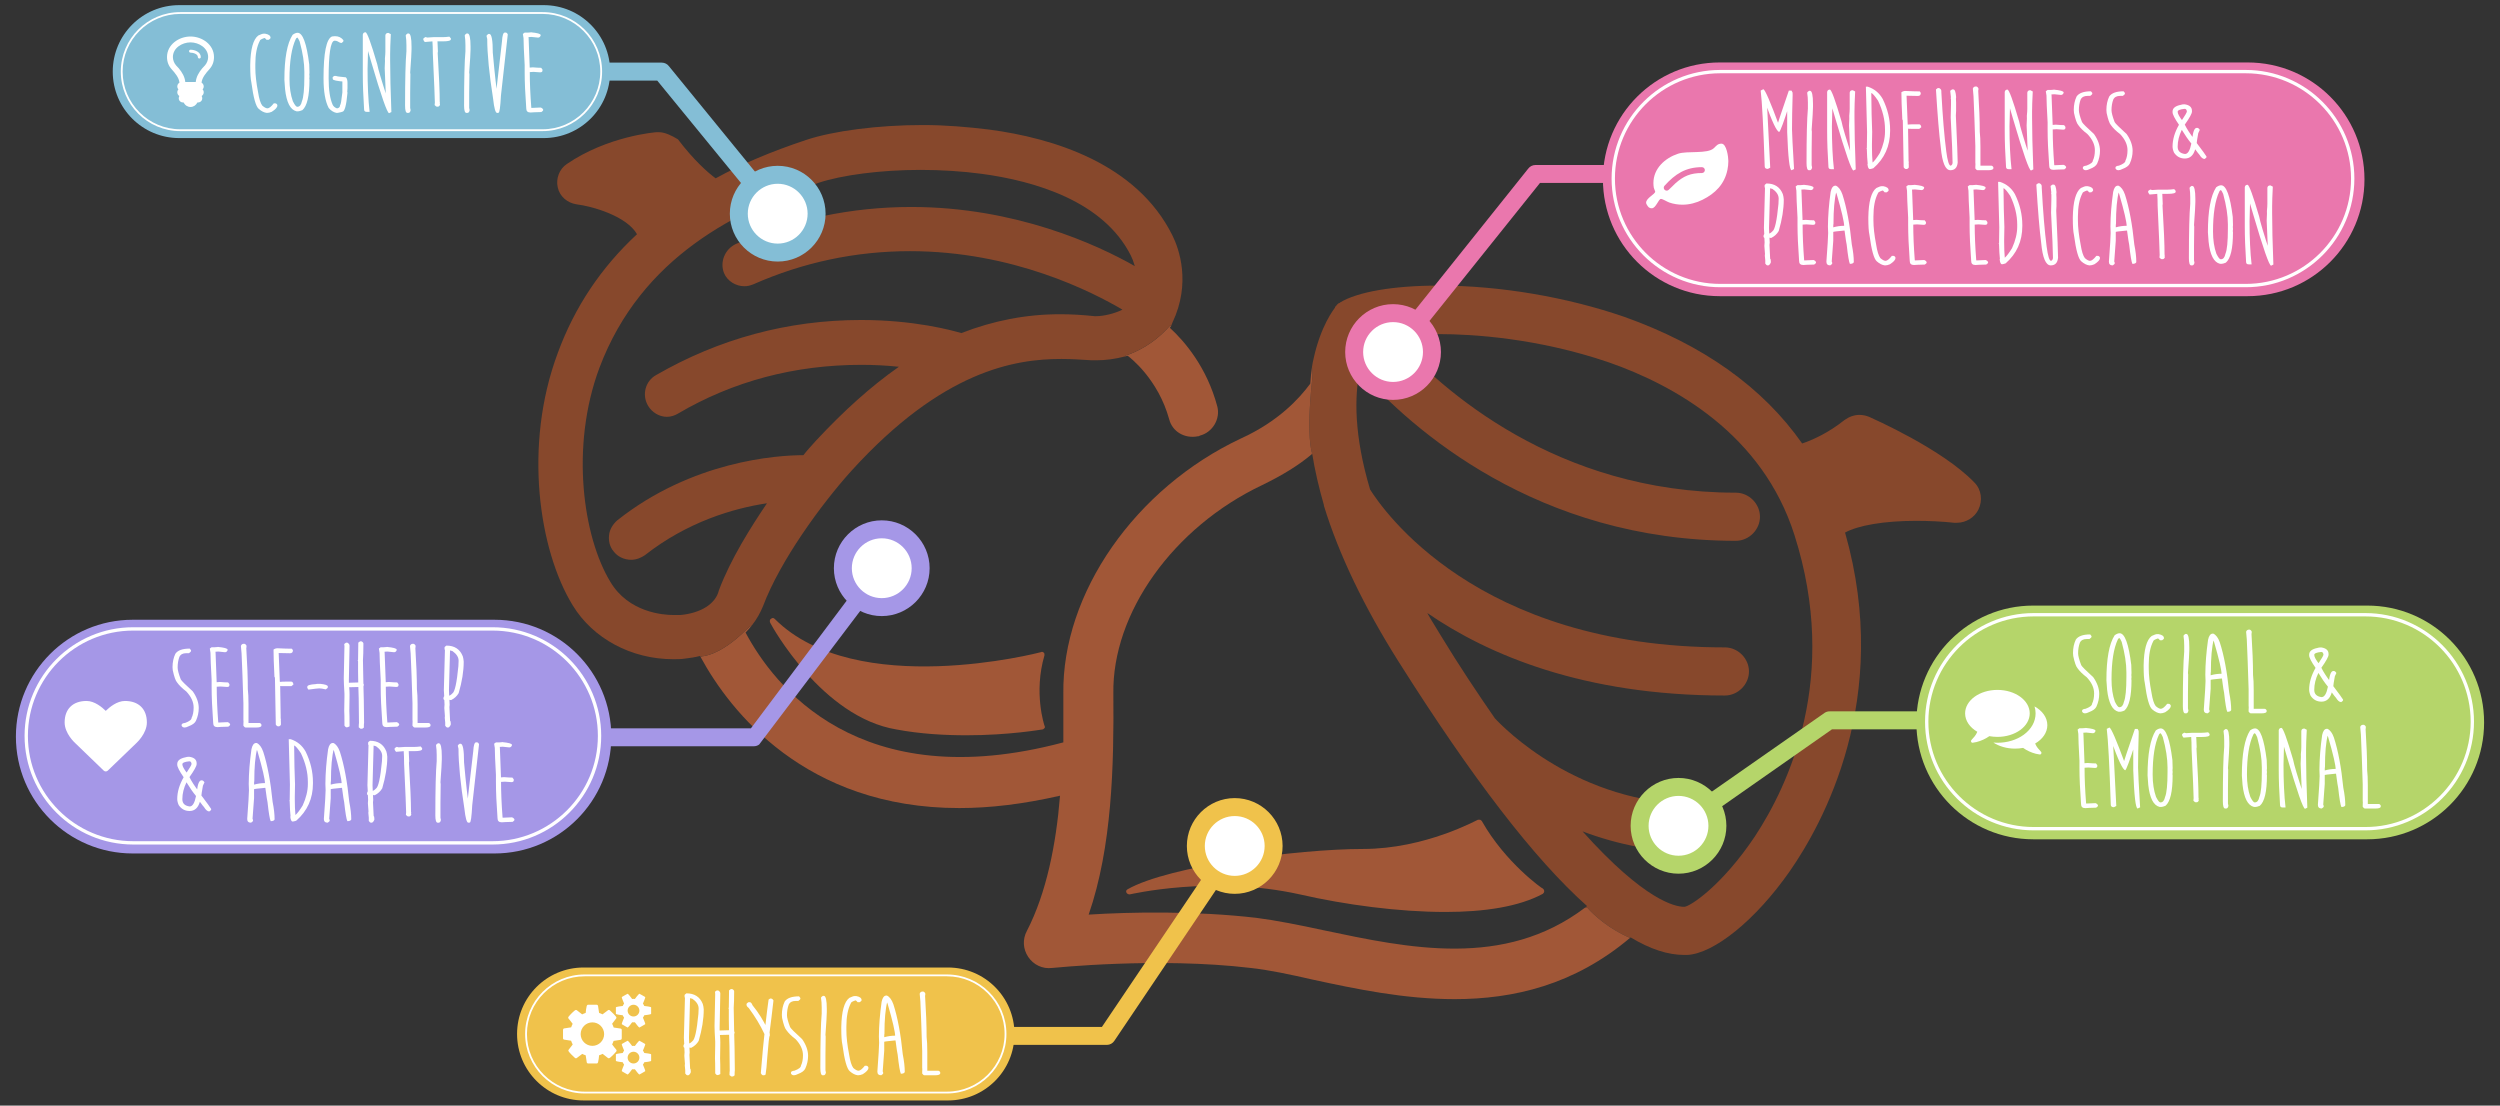 <?xml version="1.0" encoding="utf-8"?>
<!-- Generator: Adobe Illustrator 23.0.1, SVG Export Plug-In . SVG Version: 6.00 Build 0)  -->
<svg version="1.1" id="Layer_1" xmlns="http://www.w3.org/2000/svg" xmlns:xlink="http://www.w3.org/1999/xlink" x="0px" y="0px"
	 width="903.6px" height="399.6px" viewBox="0 0 903.6 399.6" style="enable-background:new 0 0 903.6 399.6;" xml:space="preserve"
	>
<rect x="0" y="0" width="903.6" height="399.6" fill="#333333" stroke="none"/>
<style type="text/css">
	.st0{fill:#A15737;}
	.st1{fill:#87482C;}
	.st2{fill:#A597E7;}
	.st3{fill:#F0C24B;}
	.st4{fill:#B5D56A;}
	.st5{fill:#FFFFFF;}
	.st6{fill:#84BED6;}
	.st7{fill:#EA77AD;}
</style>
<path class="st0" d="M406.627,128.548l0.016,0.279c0.31-0.083,0.62-0.162,0.93-0.253c0.941,0.699,11.035,8.455,15.027,23.012
	c1.169,4.463,5.632,7.043,10.337,6.102c0.228,0,0.47,0,0.699-0.228c4.691-1.169,7.514-6.102,6.345-10.565
	c-3.764-14.086-11.748-23.482-17.152-28.415c0.204-0.204,0.358-0.457,0.492-0.729l-0.473-0.016
	C415.278,126.385,406.627,128.548,406.627,128.548z"/>
<path class="st1" d="M713.625,174.398c-11.748-12.233-37.112-23.268-38.053-23.739c-1.169-0.471-2.352-0.699-3.522-0.699
	c-1.882,0-3.764,0.699-5.404,1.882c-5.874,4.691-11.748,7.286-15.27,8.455c-14.329-20.431-35.943-35.701-64.358-45.795
	c-20.431-7.043-44.626-11.278-66.939-11.278c-16.681,0-29.599,2.352-35.701,6.102l-0.228,0.228h-0.228
	c-0.228,0.228-0.699,0.471-0.941,0.941l-0.242,0.228c-0.228,0.228-0.228,0.228-0.228,0.47c-0.471,0.699-5.161,6.573-7.756,18.549
	c-0.223,0.9-0.388,1.829-0.532,2.768c0.184,1.544,0.195,3.278-0.01,5.228c-2.163,20.546,0,25.953,0,25.953l-0.099,0.493
	c0.055-0.046,0.115-0.092,0.17-0.139c0.941,5.874,2.352,11.976,4.234,18.549v0.228c5.404,17.622,14.557,36.642,27.018,56.374
	c26.548,42.045,49.089,71.402,68.108,88.311c-0.281,0.218-0.565,0.414-0.846,0.627l0.9-0.075c0,0,5.407,6.488,15.139,10.814
	c0.101,0.045,0.183,0.104,0.278,0.152c0.085-0.072,0.17-0.139,0.255-0.211c7.043,4.234,13.388,6.345,19.49,6.345
	c0.228,0,0.699,0,0.941,0c9.624-0.47,24.665-12.447,37.112-30.297c11.748-16.909,37.112-62.248,19.961-122.372
	c4.691-2.581,14.086-4.235,25.607-4.235c4.691,0,9.624,0.228,13.858,0.699c0.228,0,0.699,0,0.941,0c3.293,0,6.345-1.882,7.756-4.691
	C716.676,180.971,716.206,176.979,713.625,174.398z M634.239,302.388c-11.976,17.85-23.254,25.136-25.364,25.364c0,0,0,0-0.228,0
	c-3.051,0-14.086-2.11-36.642-27.246c13.16,4.933,26.776,7.514,40.862,7.514c4.691,0,8.697-3.992,8.697-8.697
	s-3.992-8.697-8.697-8.697c-42.516,0-69.292-27.474-72.571-31.01c-6.345-9.153-12.917-19.02-19.49-29.827
	c-1.64-2.823-3.522-5.632-4.933-8.227c21.843,15.027,56.374,29.827,107.573,29.827c4.691,0,8.697-3.992,8.697-8.697
	s-3.992-8.697-8.697-8.697c-89.965,0-123.784-50.03-128.246-57.073c-5.874-19.732-5.632-33.591-3.764-42.986
	c18.791,21.144,64.116,61.536,135.988,61.536c4.691,0,8.697-3.992,8.697-8.697s-3.992-8.697-8.697-8.697
	c-64.829,0-106.404-37.112-123.541-56.374c4.691-0.699,10.337-0.941,16.439-0.941c11.748,0,35.23,1.412,60.837,10.094
	c24.423,8.455,55.904,26.305,67.41,62.477C665.007,244.844,646.444,283.839,634.239,302.388z"/>
<path class="st0" d="M573.699,328.061l-0.9,0.075c-29.191,22.009-63.582,14.595-94.522,8.071
	c-8.697-1.882-16.909-3.522-24.195-4.463c-22.313-2.581-45.567-2.11-60.595-1.169c8.455-24.423,9.153-53.794,8.925-79.856
	c-0.47-29.128,21.614-60.124,53.794-75.394c7.201-3.481,13.24-7.199,17.908-11.139l0.099-0.493c0,0-2.163-5.407,0-25.953
	c0.205-1.95,0.194-3.683,0.01-5.228c-0.308,2.006-0.481,4.079-0.637,6.157c-3.992,5.404-11.506,13.616-24.894,19.732
	c-38.524,18.079-64.829,56.132-64.358,92.303c0,5.632,0,11.506,0,17.622c-73.982,19.732-104.75-20.673-114.859-39.693
	c0.859-0.859,1.644-1.765,2.372-2.703c-0.774,0.484-1.453,1.003-2.013,1.563c-9.732,9.732-16.221,9.732-16.221,9.732l-0.338,0.338
	c10.518,19.363,37.766,54.502,93.461,54.502c11.035,0,23.012-1.411,36.399-4.463c-1.411,17.622-4.933,35.23-11.976,48.861
	c-1.64,3.051-1.412,6.573,0.47,9.396s5.161,4.463,8.697,3.992c0.471,0,38.053-3.992,71.644,0c6.573,0.699,14.329,2.353,22.555,4.235
	c15.27,3.293,32.878,7.043,51.199,7.043c21.282,0,43.271-5.122,63.391-22.102c-0.095-0.049-0.177-0.108-0.278-0.152
	C579.106,334.549,573.699,328.061,573.699,328.061z"/>
<path class="st1" d="M269.833,227.493c0.56-0.56,1.239-1.079,2.013-1.563c1.663-2.143,2.991-4.471,3.973-6.921
	c6.102-16.211,20.902-36.642,31.937-48.861c32.878-36.171,58.955-40.406,75.864-40.406c3.522,0,7.043,0.228,10.807,0.471
	c0.699,0,1.169,0,2.11,0c2.814,0,6.429-0.408,10.105-1.387l-0.016-0.279c0,0,8.651-2.163,16.221-10.814l0.473,0.016
	c0.175-0.356,0.312-0.749,0.449-1.153c6.815-14.329,2.352-26.776,0-31.481c-12.917-26.077-43.215-35.23-66.24-38.281
	c-7.728-0.941-15.712-1.64-23.938-1.64c-16.211,0-32.407,2.11-42.274,5.404c-12.689,4.234-23.254,8.697-32.65,13.858
	c-2.581-1.882-7.756-6.345-13.63-14.101c-2.338-1.397-4.691-2.581-7.043-2.581c-0.228,0-0.47,0-0.47,0
	c-0.699,0-17.85,1.412-32.65,11.506c-2.809,1.882-3.992,5.404-3.279,8.469c0.699,3.279,3.522,5.632,6.801,6.102
	c5.646,0.699,18.093,4.22,21.843,10.807c-12.917,11.976-22.555,26.305-28.658,42.986c-12.447,33.348-6.815,71.174,5.404,91.134
	c7.286,11.976,21.144,19.49,36.4,19.49c1.411,0,2.823,0,4.234-0.228c1.882-0.228,3.522-0.47,5.404-0.941
	c0.08,0.15,0.171,0.309,0.253,0.461l0.338-0.338C253.613,237.226,260.101,237.226,269.833,227.493z M245.978,222.289
	c-0.941,0-1.64,0-2.581,0c-3.764,0-16.211-0.941-22.784-11.976c-9.866-16.211-14.557-48.861-3.992-77.276
	c15.27-40.634,50.258-57.073,79.158-66.939c8.455-2.823,22.541-4.691,36.87-4.691c7.514,0,15.027,0.471,22.085,1.412
	c19.262,2.581,44.156,9.866,54.022,29.599c0.471,0.941,0.941,2.11,1.411,3.764c-13.616-7.756-43.215-21.372-80.797-21.372
	c-21.614,0-42.986,4.463-63.417,13.388c-3.992,1.882-5.874,6.573-4.234,10.565c1.169,2.809,4.234,4.691,7.286,4.691
	c1.169,0,2.11-0.228,3.294-0.699c18.079-7.984,37.112-11.976,56.602-11.976c37.34,0,65.998,14.799,76.805,21.144
	c-2.823,1.412-6.815,2.352-9.396,2.352c-0.228,0-0.471,0-0.699,0c-4.463-0.47-8.455-0.699-12.447-0.699
	c-12.447,0-24.195,2.352-35.701,6.815c-3.308-0.97-16.924-4.734-36.186-4.734c-26.548,0-51.441,6.815-74.225,19.96
	c-3.75,2.124-5.161,7.057-2.809,11.05c1.411,2.353,3.992,3.992,6.815,3.992c1.412,0,2.823-0.471,3.992-1.169
	c19.961-11.748,42.274-17.622,66.24-17.622c4.691,0,9.153,0.228,13.616,0.699c-10.094,7.043-19.961,15.968-29.827,26.547
	c-1.426,1.64-3.065,3.293-4.705,5.404c-9.624,0-40.163,2.11-67.181,23.482c-1.64,1.412-2.823,3.293-3.051,5.404
	c-0.228,2.11,0.228,4.234,1.64,5.874c1.411,1.882,3.764,3.051,6.345,3.051c1.882,0,3.522-0.699,4.933-1.64
	c15.27-11.976,31.709-16.909,44.156-18.791c-5.874,8.697-13.16,20.203-17.38,31.481C258.667,218.297,253.264,221.59,245.978,222.289
	z"/>
<path class="st0" d="M407.117,322.576c0.228,0.471,0.699,0.699,1.169,0.699c0.228,0,29.827-7.043,61.535,0
	c16.439,3.764,35.701,6.345,52.61,6.345c14.086,0,26.548-1.882,35.23-6.573c0.228-0.228,0.47-0.47,0.47-0.941
	s-0.228-0.699-0.47-0.941c0,0.242-13.616-9.381-22.071-24.409c-0.228-0.228-0.47-0.47-0.699-0.47c-0.228,0-0.471,0-0.699,0
	c-0.228,0-19.02,10.565-41.575,10.565c-23.254,0-70.233,6.102-85.032,14.557C407.117,321.635,406.889,322.106,407.117,322.576z"/>
<path class="st0" d="M377.276,235.919c-0.228-0.228-0.699-0.471-0.941-0.228c-0.699,0.228-66.939,17.38-96.295-11.976
	c-0.471-0.471-0.941-0.471-1.411,0c-0.47,0.228-0.47,0.941-0.228,1.411c0.699,1.411,18.791,34.061,45.567,38.524
	c8.697,1.64,17.622,2.11,25.364,2.11c15.498,0,27.246-2.11,27.474-2.11s0.471-0.228,0.699-0.471c0.228-0.228,0.228-0.47,0-0.941
	c0,0-3.992-11.748,0-25.364C377.518,236.39,377.518,236.147,377.276,235.919z"/>
<path class="st2" d="M272.477,269.727h-90.856c-1.792,0-3.244-1.452-3.244-3.244s1.453-3.244,3.244-3.244h89.797l45.368-60.483
	c1.447-1.058,3.475-0.741,4.534,0.704c1.057,1.447,0.741,3.476-0.705,4.534l-46.223,61.108
	C273.836,269.509,273.165,269.727,272.477,269.727z"/>
<path class="st3" d="M400.058,377.666h-50.824c-1.792,0-3.244-1.452-3.244-3.244s1.453-3.244,3.244-3.244h49.04l45.268-67.15
	c0.959-1.514,2.964-1.963,4.477-1.002c1.513,0.959,1.962,2.963,1.002,4.477l-46.223,68.656
	C402.203,377.098,401.169,377.666,400.058,377.666z"/>
<path class="st4" d="M606.684,301.728c-1.11,0-2.19-0.569-2.796-1.594c-0.911-1.543-0.399-3.532,1.143-4.444l54.586-38.124
	c0.501-0.295,1.07-0.451,1.651-0.451h55.714c1.792,0,3.244,1.452,3.244,3.244s-1.452,3.244-3.244,3.244h-54.827l-53.823,37.673
	C607.813,301.583,607.244,301.728,606.684,301.728z"/>
<circle class="st5" cx="318.701" cy="205.375" r="14.058"/>
<circle class="st5" cx="446.281" cy="305.766" r="14.058"/>
<circle class="st5" cx="606.68" cy="298.484" r="14.058"/>
<path class="st2" d="M318.701,222.677c-9.54,0-17.302-7.762-17.302-17.302c0-9.54,7.762-17.302,17.302-17.302
	s17.302,7.762,17.302,17.302C336.002,214.915,328.241,222.677,318.701,222.677z M318.701,194.561
	c-5.963,0-10.814,4.851-10.814,10.814c0,5.962,4.851,10.814,10.814,10.814c5.963,0,10.814-4.851,10.814-10.814
	C329.514,199.413,324.663,194.561,318.701,194.561z"/>
<path class="st3" d="M446.281,323.068c-9.54,0-17.302-7.762-17.302-17.302s7.762-17.302,17.302-17.302s17.302,7.762,17.302,17.302
	S455.822,323.068,446.281,323.068z M446.281,294.952c-5.963,0-10.814,4.851-10.814,10.814c0,5.962,4.851,10.814,10.814,10.814
	c5.962,0,10.814-4.851,10.814-10.814S452.244,294.952,446.281,294.952z"/>
<path class="st4" d="M606.68,315.786c-9.54,0-17.302-7.762-17.302-17.302s7.762-17.302,17.302-17.302s17.302,7.762,17.302,17.302
	C623.982,308.024,616.221,315.786,606.68,315.786z M606.68,287.67c-5.962,0-10.814,4.851-10.814,10.814
	c0,5.962,4.851,10.814,10.814,10.814c5.962,0,10.814-4.851,10.814-10.814C617.494,292.522,612.643,287.67,606.68,287.67z"/>
<g>
	<path class="st6" d="M278.471,79.143l-40.926-50.019h-45.929c-1.792,0-3.244-1.453-3.244-3.244s1.452-3.244,3.244-3.244h47.58
		c1.038,0,2.013,0.497,2.623,1.336l41.898,51.355c1.054,1.449,0.734,3.478-0.715,4.532c-0.577,0.418-1.244,0.62-1.905,0.62
		C280.094,80.479,279.105,80.016,278.471,79.143z"/>
	<circle class="st5" cx="281.094" cy="77.235" r="14.058"/>
	<path class="st6" d="M263.792,77.235c0-9.54,7.762-17.302,17.302-17.302s17.302,7.762,17.302,17.302s-7.762,17.302-17.302,17.302
		S263.792,86.775,263.792,77.235z M270.28,77.235c0,5.963,4.852,10.814,10.814,10.814c5.963,0,10.814-4.851,10.814-10.814
		s-4.852-10.814-10.814-10.814S270.28,71.272,270.28,77.235z"/>
	<path class="st6" d="M196.512,1.855H64.777c-13.269,0-24.026,10.757-24.026,24.026v0c0,13.269,10.757,24.026,24.026,24.026h131.735
		c13.269,0,24.026-10.757,24.026-24.026v0C220.538,12.611,209.781,1.855,196.512,1.855z"/>
	<path class="st5" d="M196.117,47.389H65.172c-11.86,0-21.509-9.649-21.509-21.508S53.312,4.373,65.172,4.373h130.945
		c11.859,0,21.508,9.648,21.508,21.508S207.976,47.389,196.117,47.389z M65.172,5.034c-11.495,0-20.848,9.352-20.848,20.847
		s9.353,20.847,20.848,20.847h130.945c11.495,0,20.847-9.352,20.847-20.847s-9.352-20.847-20.847-20.847H65.172z"/>
	<g>
		<path class="st5" d="M95.221,12.178h0.636c1.285,0.232,1.928,0.725,1.928,1.477c0,0.219-0.226,0.465-0.677,0.738h-0.759
			c-0.355-0.438-0.615-0.656-0.779-0.656c-1.094,0.383-1.641,0.711-1.641,0.984c-1.094,2.078-1.641,4.895-1.641,8.449v1.395
			c0,2.42,0.328,5.325,0.984,8.716c0.383,2.447,0.896,4.081,1.538,4.901c0.725,0.629,1.333,0.957,1.825,0.984
			c0.602,0,1.374-0.602,2.317-1.805h0.533c0.314,0,0.567,0.191,0.759,0.574v0.246c0,0.629-0.677,1.374-2.03,2.235
			c-0.615,0.26-1.176,0.39-1.682,0.39h-0.123c-0.943-0.109-1.9-0.588-2.871-1.436c-1.053-0.834-1.948-4.026-2.687-9.577
			c-0.273-1.189-0.41-3.151-0.41-5.886v-0.492c0.096-5.66,1.066-9.188,2.912-10.582C94.271,12.396,94.893,12.178,95.221,12.178z"/>
		<path class="st5" d="M107.567,11.85c1.859,0,3.261,3.814,4.204,11.443c0.055,0.725,0.082,1.641,0.082,2.748v0.328
			c0,0.219-0.021,0.438-0.062,0.656c0.041,0.055,0.062,0.273,0.062,0.656v0.082c0,0.383-0.021,0.602-0.062,0.656
			c0.041,0.219,0.062,0.355,0.062,0.41c0,5.879-0.861,9.543-2.584,10.992c-0.697,0.273-1.183,0.41-1.456,0.41h-0.656
			c-2.229-0.533-3.603-3.206-4.122-8.019l-0.246-3.363c0-7.766,0.991-13.187,2.974-16.263
			C106.418,12.096,107.02,11.85,107.567,11.85z M104.634,28.584c0,3.049,0.403,5.715,1.21,7.998c0.67,1.34,1.189,2.01,1.559,2.01
			h0.082c0.82,0,1.367-0.663,1.641-1.989c0.588-1.395,0.882-4.396,0.882-9.003v-1.641c0-3.186-0.567-6.843-1.702-10.972
			c-0.369-0.82-0.643-1.292-0.82-1.415c-0.301,0.109-0.492,0.287-0.574,0.533C105.393,17.318,104.634,22.144,104.634,28.584z"/>
		<path class="st5" d="M120.958,13.08h0.185c1.23,0,2.222,0.479,2.974,1.436v0.287c0,0.219-0.226,0.465-0.677,0.738
			c-0.342,0-0.848-0.212-1.518-0.636c-0.246-0.123-0.533-0.185-0.861-0.185h-0.246c-1.354,0.328-2.03,4.867-2.03,13.617
			c0,4.184,0.485,7.362,1.456,9.536c0.26,0.561,0.766,0.991,1.518,1.292h0.144c0.684-0.137,1.025-0.547,1.025-1.23
			c0.219,0,0.492-1.511,0.82-4.532v-3.979v-0.021c0.574,0,0.861,0.041,0.861,0.123c-2.871-0.219-4.307-0.526-4.307-0.923
			l-0.082-0.41v-0.103c0-0.232,0.205-0.451,0.615-0.656h0.595c0.191,0.15,1.388,0.321,3.589,0.513
			c0.383,0.383,0.574,1.032,0.574,1.948v2.051c0,0.328-0.027,0.745-0.082,1.251c0.055,0.096,0.082,0.205,0.082,0.328
			c-0.396,4.58-1.025,6.87-1.887,6.87c0,0.055-0.561,0.191-1.682,0.41h-0.451c-1.066-0.246-1.989-0.841-2.769-1.784
			c-1.244-2.352-1.866-5.94-1.866-10.767c0-9.174,1.019-14.198,3.056-15.073L120.958,13.08z"/>
		<path class="st5" d="M132.115,11.665c0.574,0,1.982,3.842,4.225,11.525c0.314,1.75,1.6,6.063,3.855,12.94h-0.677v-0.287
			c-0.314-6.645-0.472-10.377-0.472-11.197c0-0.246,0.034-1.08,0.103-2.502c-0.014-0.15-0.021-0.479-0.021-0.984
			c0.109-1.08,0.164-1.935,0.164-2.563v-5.845c0.068-0.574,0.438-0.861,1.107-0.861l0.861,0.451c-0.164,3.24-0.246,5.64-0.246,7.198
			v2.317c0,4.758,0.15,10.972,0.451,18.642l-0.82,0.41c-0.684,0-2.837-6.166-6.46-18.498l-2.153-7.342l0.759,1.23l0.062-1.189
			c0.096,1.135,0.144,2.037,0.144,2.707l0.021,0.697c-0.109,3.035-0.164,5.161-0.164,6.378c0,6.111,0.246,11.293,0.738,15.545
			h-1.025c-0.643,0-0.964-0.287-0.964-0.861c-0.314-4.771-0.472-9.044-0.472-12.817V12.526
			C131.226,11.952,131.554,11.665,132.115,11.665z"/>
		<path class="st5" d="M147.331,12.096h0.328c0.725,0,1.087,1.586,1.087,4.758v1.066c0,1.08-0.164,3.849-0.492,8.306
			c0,0.178,0.027,0.376,0.082,0.595c-0.055,2.885-0.082,5.168-0.082,6.85v5.332c0,0.082,0.055,0.349,0.164,0.8
			c-0.109,0.67-0.39,1.005-0.841,1.005h-0.328c-0.561,0-0.841-0.875-0.841-2.625c0-9.502,0.164-16.044,0.492-19.626v-2.276
			c0-1.258-0.082-2.399-0.246-3.425C146.655,12.622,146.88,12.369,147.331,12.096z"/>
		<path class="st5" d="M162.425,13.244l0.533,0.615v0.328c0,0.506-0.937,0.759-2.81,0.759h-2.297c0.164,0,0.253-0.021,0.267-0.062
			l0.164,3.712c-0.055,0.342-0.082,0.526-0.082,0.554c0.492,8.271,0.738,14.171,0.738,17.698c0.055,0.096,0.082,0.232,0.082,0.41
			c-0.055,0.082-0.082,0.109-0.082,0.082l0.103,0.554c-0.191,0.438-0.451,0.656-0.779,0.656h-0.328
			c-0.232,0-0.513-0.191-0.841-0.574c0-0.191,0.027-0.499,0.082-0.923c0-1.162-0.246-7.062-0.738-17.698
			c0-1.723-0.048-3.227-0.144-4.512l0.185,0.103h-0.082l-2.871,0.246c-0.355-0.383-0.533-0.738-0.533-1.066
			c0-0.232,0.26-0.479,0.779-0.738c0.479,0.123,0.711,0.185,0.697,0.185c1.053-0.096,1.798-0.144,2.235-0.144h3.363
			C160.737,13.429,161.523,13.367,162.425,13.244z"/>
		<path class="st5" d="M168.66,12.096h0.328c0.725,0,1.087,1.586,1.087,4.758v1.066c0,1.08-0.164,3.849-0.492,8.306
			c0,0.178,0.027,0.376,0.082,0.595c-0.055,2.885-0.082,5.168-0.082,6.85v5.332c0,0.082,0.055,0.349,0.164,0.8
			c-0.109,0.67-0.39,1.005-0.841,1.005h-0.328c-0.561,0-0.841-0.875-0.841-2.625c0-9.502,0.164-16.044,0.492-19.626v-2.276
			c0-1.258-0.082-2.399-0.246-3.425C167.983,12.622,168.208,12.369,168.66,12.096z"/>
		<path class="st5" d="M182.441,11.768h0.328c0.342,0,0.595,0.232,0.759,0.697l-2.461,22.046c-0.219,4.143-0.506,6.214-0.861,6.214
			l-0.164,0.082h-0.39c-0.574,0-1.046-1.682-1.415-5.045c-1.422-9.037-2.133-16.256-2.133-21.656l-0.246-1.066
			c0-0.246,0.226-0.506,0.677-0.779h0.328c0.834,0,1.251,2.263,1.251,6.788c0.697,7.807,1.333,13.392,1.907,16.755h-0.882
			c0-0.861,0.766-7.813,2.297-20.856C181.559,12.827,181.894,11.768,182.441,11.768z"/>
		<path class="st5" d="M192.162,11.685l0.185,0.103c-0.383,0-0.574-0.041-0.574-0.123c2.434,0.219,3.65,0.561,3.65,1.025v0.144
			c-0.178,0.506-0.499,0.759-0.964,0.759l-2.379-0.246c-0.109,0-0.458,0.021-1.046,0.062l0.041,0.574
			c0,0.902,0.13,4.382,0.39,10.438h0.082c0.396,0,0.738-0.027,1.025-0.082c1.285,0.109,2.297,0.164,3.035,0.164l0.472,0.636v0.349
			c0,0.438-0.28,0.656-0.841,0.656c-0.492,0-1.285-0.055-2.379-0.164c-0.725,0.055-1.183,0.082-1.374,0.082v-0.082
			c0,3.855,0.185,8.176,0.554,12.961c0.068,0,0.103,0.021,0.103,0.062c1.709-0.096,2.803-0.144,3.281-0.144
			c0.424,0.137,0.725,0.383,0.902,0.738v0.164c0,0.219-0.219,0.465-0.656,0.738c-2.174,0.055-3.479,0.109-3.917,0.164
			c-1.025,0-1.538-0.485-1.538-1.456c-0.383-5.223-0.574-9.577-0.574-13.063v-2.625c-0.273-4.812-0.41-8.053-0.41-9.721
			c-0.164-0.82-0.246-1.333-0.246-1.538l0.636-0.472h1.107C191.027,11.788,191.505,11.754,192.162,11.685z"/>
	</g>
	<g>
		<path class="st5" d="M75.643,25.069c-1.145,1.26-2.654,3.035-2.787,4.81c0.481,0.282,0.78,0.812,0.78,1.36
			c0,0.398-0.149,0.78-0.415,1.062c0.266,0.282,0.415,0.664,0.415,1.062c0,0.547-0.282,1.045-0.747,1.343
			c0.133,0.232,0.216,0.515,0.216,0.78c0,1.078-0.846,1.592-1.808,1.592c-0.432,0.962-1.394,1.592-2.438,1.592
			s-2.007-0.63-2.438-1.592c-0.962,0-1.808-0.514-1.808-1.592c0-0.265,0.083-0.547,0.216-0.78c-0.465-0.298-0.747-0.796-0.747-1.343
			c0-0.398,0.149-0.78,0.415-1.062c-0.266-0.282-0.415-0.664-0.415-1.062c0-0.547,0.299-1.078,0.78-1.36
			c-0.133-1.775-1.643-3.55-2.787-4.81c-1.145-1.261-1.708-2.737-1.708-4.445c0-4.511,4.296-7.431,8.492-7.431
			s8.492,2.919,8.492,7.431C77.351,22.332,76.787,23.808,75.643,25.069z M68.858,15.316c-3.002,0-6.369,1.99-6.369,5.308
			c0,1.062,0.432,2.173,1.128,2.985c0.315,0.365,0.68,0.713,1.012,1.095c1.178,1.41,2.173,3.069,2.339,4.943h3.781
			c0.166-1.874,1.161-3.533,2.339-4.943c0.332-0.381,0.696-0.729,1.012-1.095c0.696-0.812,1.128-1.924,1.128-2.985
			C75.227,17.306,71.86,15.316,68.858,15.316z M72.043,21.154c-0.282,0-0.53-0.249-0.53-0.531c0-1.145-1.775-1.592-2.654-1.592
			c-0.282,0-0.531-0.249-0.531-0.531s0.249-0.531,0.531-0.531c1.543,0,3.715,0.812,3.715,2.654
			C72.573,20.905,72.325,21.154,72.043,21.154z"/>
	</g>
</g>
<path class="st3" d="M342.649,349.694H210.914c-13.269,0-24.026,10.757-24.026,24.026v0c0,13.269,10.757,24.026,24.026,24.026
	h131.735c13.269,0,24.026-10.757,24.026-24.026v0C366.675,360.45,355.918,349.694,342.649,349.694z"/>
<path class="st5" d="M342.254,395.228H211.309c-11.86,0-21.509-9.649-21.509-21.508s9.649-21.508,21.509-21.508h130.945
	c11.859,0,21.508,9.648,21.508,21.508S354.114,395.228,342.254,395.228z M211.309,352.873c-11.495,0-20.848,9.352-20.848,20.847
	s9.353,20.847,20.848,20.847h130.945c11.495,0,20.847-9.352,20.847-20.847s-9.352-20.847-20.847-20.847H211.309z"/>
<g>
	<path class="st5" d="M248.105,359.032c2.912,0,4.881,1.278,5.906,3.835c0.178,0.561,0.294,1.217,0.349,1.969
		c0,3.459-0.608,7.253-1.825,11.382c-0.629,1.08-1.531,1.914-2.707,2.502c-0.424,0.014-0.636-0.041-0.636-0.164v0.082
		c0,0.711,0.027,1.312,0.082,1.805c-0.055,0.492-0.082,0.766-0.082,0.82c0.164,3.09,0.246,4.758,0.246,5.004
		c0.164,0.027,0.246,0.355,0.246,0.984v0.308c-0.219,0.574-0.513,0.937-0.882,1.087h-0.287c-0.287,0-0.567-0.212-0.841-0.636v-0.677
		v-0.492c-0.041-0.232-0.096-0.8-0.164-1.702c0-0.342,0.021-0.513,0.062-0.513l-0.226-3.035c0.055-0.561,0.082-0.971,0.082-1.23
		c-0.055-0.998-0.082-1.552-0.082-1.661c-0.219-0.109-0.328-0.335-0.328-0.677c0.123-0.465,0.219-0.697,0.287-0.697
		c-0.082-1.162-0.123-1.9-0.123-2.215l0.39-14.52c-0.096,0-0.144-0.191-0.144-0.574v-0.246
		C247.429,359.552,247.654,359.306,248.105,359.032z M249.418,360.775l-0.39,14.335c0.055,1.148,0.082,1.866,0.082,2.153
		l-0.205-0.103c0.369,0,0.827-0.287,1.374-0.861c0.861-0.547,1.579-3.821,2.153-9.823c0.055-0.984,0.082-1.634,0.082-1.948
		c0-1.299-0.738-2.468-2.215-3.507C249.903,360.885,249.609,360.803,249.418,360.775z"/>
	<path class="st5" d="M264.143,357.494h0.513c0.465,0.232,0.697,0.506,0.697,0.82c0,2.584-0.055,4.58-0.164,5.988l0.164,8.429
		c0.109,0.191,0.164,0.376,0.164,0.554c-0.137,0.41-0.185,0.615-0.144,0.615c0.096,2.27,0.171,6.597,0.226,12.981
		c-0.055,0.301-0.082,0.902-0.082,1.805l-0.574,0.39h-0.636l-0.636-0.492c0-0.711,0.027-1.237,0.082-1.579
		c-0.055-7.465-0.13-11.799-0.226-13.002c-2.174,0.041-3.281,0.068-3.322,0.082c0.096,0.834,0.144,1.757,0.144,2.769
		c0,2.188-0.027,4.102-0.082,5.742c0.055,0.93,0.082,2.803,0.082,5.619c-0.41,0.246-0.745,0.369-1.005,0.369
		c-0.301,0-0.581-0.219-0.841-0.656v-0.82c0-2.229-0.027-3.732-0.082-4.512c0.055-1.34,0.082-2.98,0.082-4.922v-1.23
		c-0.164-2.666-0.246-4.525-0.246-5.578c0.164-6.098,0.246-9.967,0.246-11.607c-0.055-0.219-0.082-0.485-0.082-0.8l0.636-0.472
		h0.533c0.506,0.301,0.759,0.656,0.759,1.066c0,1.025-0.082,5.127-0.246,12.305v1.395l-0.144-0.287
		c0.096-0.027,1.271-0.062,3.527-0.103c-0.041-1.723-0.062-3.015-0.062-3.876v-3.773c0-0.068-0.041-0.171-0.123-0.308l0.123-0.267
		c0.055-2.57,0.082-4.628,0.082-6.173L264.143,357.494z"/>
	<path class="st5" d="M278.354,360.919h0.349c0.287,0,0.567,0.212,0.841,0.636v0.205c-0.438,3.924-0.902,7.745-1.395,11.464
		l0.082,0.472v0.677c-0.205,0-0.506,2.577-0.902,7.731c-0.164,2.721-0.369,4.819-0.615,6.296l-0.492,0.246h-0.472
		c-0.314-0.082-0.567-0.335-0.759-0.759c0.602-7.273,1.039-11.983,1.312-14.13c-1.449-3.131-3.35-6.282-5.701-9.454
		c-0.52-0.369-0.779-0.759-0.779-1.169v-0.164c0-0.219,0.226-0.465,0.677-0.738h0.615c0.383,0.15,0.663,0.506,0.841,1.066
		c2.174,2.693,3.938,5.482,5.291,8.367h-0.738c0.574-4.963,1.005-8.422,1.292-10.377L278.354,360.919z"/>
	<path class="st5" d="M288.813,360.119l0.472,0.595v0.267c0,0.191-0.246,0.458-0.738,0.8h-1.005c-1.217,0-2.037,0.444-2.461,1.333
		c-0.424,1.148-0.636,2.434-0.636,3.855c0,0.861,0.376,2.283,1.128,4.266c0.246,0.492,1.695,1.941,4.348,4.348
		c1.436,2.051,2.153,4.067,2.153,6.05c0,1.559-0.335,3.083-1.005,4.573c-0.355,0.807-1.258,1.477-2.707,2.01
		c-0.547,0.287-1.012,0.431-1.395,0.431c-0.52,0-0.882-0.219-1.087-0.656v-0.287c0-0.396,0.424-0.636,1.271-0.718
		c1.559-0.588,2.338-1.196,2.338-1.825c0.492-0.984,0.738-2.235,0.738-3.753c0-1.982-0.889-3.917-2.666-5.804
		c-1.477-1.121-2.584-2.208-3.322-3.261c-0.533-0.574-1.053-2.044-1.559-4.409c0-0.287-0.027-0.649-0.082-1.087
		c0-1.818,0.342-3.438,1.025-4.86C284.486,360.741,286.216,360.119,288.813,360.119z"/>
	<path class="st5" d="M297.427,359.935h0.328c0.725,0,1.087,1.586,1.087,4.758v1.066c0,1.08-0.164,3.849-0.492,8.306
		c0,0.178,0.027,0.376,0.082,0.595c-0.055,2.885-0.082,5.168-0.082,6.85v5.332c0,0.082,0.055,0.349,0.164,0.8
		c-0.109,0.67-0.39,1.005-0.841,1.005h-0.328c-0.561,0-0.841-0.875-0.841-2.625c0-9.502,0.164-16.044,0.492-19.626v-2.276
		c0-1.258-0.082-2.399-0.246-3.425C296.75,360.461,296.976,360.208,297.427,359.935z"/>
	<path class="st5" d="M308.85,360.017h0.636c1.285,0.232,1.928,0.725,1.928,1.477c0,0.219-0.226,0.465-0.677,0.738h-0.759
		c-0.355-0.438-0.615-0.656-0.779-0.656c-1.094,0.383-1.641,0.711-1.641,0.984c-1.094,2.078-1.641,4.895-1.641,8.449v1.395
		c0,2.42,0.328,5.325,0.984,8.716c0.383,2.447,0.896,4.081,1.538,4.901c0.725,0.629,1.333,0.957,1.825,0.984
		c0.602,0,1.374-0.602,2.317-1.805h0.533c0.314,0,0.567,0.191,0.759,0.574v0.246c0,0.629-0.677,1.374-2.03,2.235
		c-0.615,0.26-1.176,0.39-1.682,0.39h-0.123c-0.943-0.109-1.9-0.588-2.871-1.436c-1.053-0.834-1.948-4.026-2.687-9.577
		c-0.273-1.189-0.41-3.151-0.41-5.886v-0.492c0.096-5.66,1.066-9.188,2.912-10.582C307.899,360.235,308.521,360.017,308.85,360.017z
		"/>
	<path class="st5" d="M320.354,359.832h0.205c0.984,0.451,1.771,1.518,2.358,3.199c1.531,4.73,2.659,10.76,3.384,18.088
		c0.479,2.379,0.718,4.498,0.718,6.357c-0.164,0.41-0.636,0.615-1.415,0.615c-0.328-0.629-0.711-2.919-1.148-6.87
		c-0.123-0.424-0.383-2.14-0.779-5.147l-0.185-0.021c-2.598,0.246-3.896,0.41-3.896,0.492v3.199l-0.554,7.506
		c0.123,0.178,0.185,0.383,0.185,0.615s-0.239,0.492-0.718,0.779c-0.93,0-1.395-0.444-1.395-1.333
		c0.424-5.77,0.636-9.229,0.636-10.377c-0.055-0.752-0.082-1.518-0.082-2.297c0.027-3.951,0.355-8.135,0.984-12.551
		C318.967,360.584,319.534,359.832,320.354,359.832z M320.724,361.944c-0.697,2.68-1.046,6.569-1.046,11.669
		c-0.055,0-0.082,0.526-0.082,1.579v-0.308c1.326-0.369,2.646-0.554,3.958-0.554v0.308c0-1.641-0.902-5.558-2.707-11.751
		C320.505,362.149,320.464,361.835,320.724,361.944z"/>
	<path class="st5" d="M333.5,358.376h0.082c0.301,0,0.581,0.212,0.841,0.636c0,0.615,0.027,0.923,0.082,0.923l-0.164-0.328
		c0.383,6.016,0.574,11.067,0.574,15.155c0.164,1.326,0.246,3.165,0.246,5.517v6.727h3.917c0.314,0,0.567,0.191,0.759,0.574v0.328
		c0,0.492-0.636,0.738-1.907,0.738h-3.773c-0.287,0-0.567-0.212-0.841-0.636v-0.595c0-0.656,0.014-0.984,0.041-0.984l-0.041-0.554
		v-6.009c-0.219-7.191-0.438-13.173-0.656-17.944l-0.246-2.769C332.577,358.636,332.939,358.376,333.5,358.376z"/>
</g>
<g>
	<path class="st5" d="M224.731,375.329c0,0.216-0.166,0.465-0.382,0.498l-2.57,0.397c-0.133,0.432-0.315,0.847-0.531,1.261
		c0.465,0.664,0.962,1.277,1.493,1.907c0.066,0.1,0.116,0.199,0.116,0.332c0,0.116-0.033,0.232-0.116,0.315
		c-0.332,0.447-2.189,2.472-2.671,2.472c-0.132,0-0.248-0.05-0.348-0.116l-1.907-1.493c-0.415,0.216-0.83,0.382-1.277,0.515
		c-0.083,0.846-0.166,1.758-0.382,2.57c-0.066,0.232-0.266,0.398-0.497,0.398h-3.086c-0.231,0-0.464-0.183-0.497-0.415l-0.382-2.537
		c-0.431-0.133-0.846-0.315-1.244-0.515l-1.957,1.477c-0.083,0.083-0.215,0.116-0.331,0.116c-0.133,0-0.249-0.05-0.349-0.133
		c-0.432-0.398-2.389-2.173-2.389-2.654c0-0.116,0.05-0.216,0.116-0.315c0.481-0.63,0.979-1.243,1.46-1.891
		c-0.232-0.447-0.432-0.896-0.581-1.36l-2.521-0.397c-0.232-0.033-0.398-0.249-0.398-0.481v-3.068c0-0.216,0.166-0.464,0.382-0.497
		l2.57-0.398c0.133-0.432,0.315-0.846,0.531-1.261c-0.465-0.663-0.962-1.277-1.493-1.907c-0.066-0.1-0.116-0.216-0.116-0.332
		s0.033-0.231,0.116-0.331c0.332-0.448,2.189-2.455,2.671-2.455c0.132,0,0.248,0.05,0.348,0.116l1.907,1.492
		c0.415-0.215,0.83-0.381,1.277-0.53c0.083-0.829,0.166-1.741,0.382-2.555c0.066-0.231,0.266-0.397,0.497-0.397h3.086
		c0.231,0,0.464,0.183,0.497,0.414l0.382,2.538c0.431,0.133,0.846,0.315,1.244,0.514l1.957-1.476c0.1-0.083,0.215-0.116,0.331-0.116
		c0.133,0,0.249,0.05,0.349,0.133c0.432,0.397,2.389,2.189,2.389,2.653c0,0.116-0.05,0.216-0.116,0.315
		c-0.481,0.646-0.979,1.244-1.443,1.891c0.216,0.448,0.415,0.896,0.564,1.36l2.521,0.382c0.232,0.05,0.398,0.265,0.398,0.497
		V375.329z M214.116,369.524c-2.339,0-4.246,1.907-4.246,4.246s1.907,4.246,4.246,4.246s4.246-1.907,4.246-4.246
		S216.455,369.524,214.116,369.524z M235.347,366.439c0,0.248-2.14,0.48-2.472,0.514c-0.133,0.315-0.298,0.598-0.497,0.862
		c0.149,0.332,0.846,1.99,0.846,2.289c0,0.05-0.017,0.083-0.066,0.116c-0.199,0.116-1.974,1.178-2.057,1.178
		c-0.216,0-1.46-1.658-1.625-1.907c-0.166,0.017-0.332,0.033-0.498,0.033s-0.332-0.017-0.498-0.033
		c-0.165,0.249-1.409,1.907-1.625,1.907c-0.083,0-1.857-1.062-2.057-1.178c-0.05-0.033-0.066-0.083-0.066-0.116
		c0-0.282,0.696-1.957,0.846-2.289c-0.199-0.265-0.364-0.547-0.497-0.862c-0.332-0.033-2.472-0.266-2.472-0.514v-2.322
		c0-0.249,2.14-0.481,2.472-0.515c0.133-0.298,0.298-0.597,0.497-0.862c-0.149-0.332-0.846-2.007-0.846-2.289
		c0-0.033,0.017-0.083,0.066-0.116c0.199-0.1,1.974-1.161,2.057-1.161c0.216,0,1.46,1.643,1.625,1.892
		c0.166-0.017,0.332-0.033,0.498-0.033s0.332,0.017,0.498,0.033c0.464-0.647,0.962-1.294,1.525-1.858l0.1-0.033
		c0.083,0,1.857,1.046,2.057,1.161c0.05,0.033,0.066,0.083,0.066,0.116c0,0.299-0.696,1.957-0.846,2.289
		c0.199,0.266,0.364,0.564,0.497,0.862c0.332,0.033,2.472,0.266,2.472,0.515V366.439z M235.347,383.424
		c0,0.248-2.14,0.48-2.472,0.514c-0.133,0.315-0.298,0.598-0.497,0.862c0.149,0.332,0.846,1.99,0.846,2.289
		c0,0.05-0.017,0.083-0.066,0.116c-0.199,0.116-1.974,1.178-2.057,1.178c-0.216,0-1.46-1.658-1.625-1.907
		c-0.166,0.017-0.332,0.033-0.498,0.033s-0.332-0.017-0.498-0.033c-0.165,0.249-1.409,1.907-1.625,1.907
		c-0.083,0-1.857-1.062-2.057-1.178c-0.05-0.033-0.066-0.083-0.066-0.116c0-0.282,0.696-1.957,0.846-2.289
		c-0.199-0.265-0.364-0.547-0.497-0.862c-0.332-0.033-2.472-0.266-2.472-0.514v-2.322c0-0.249,2.14-0.481,2.472-0.515
		c0.133-0.298,0.298-0.597,0.497-0.862c-0.149-0.332-0.846-2.007-0.846-2.289c0-0.033,0.017-0.083,0.066-0.116
		c0.199-0.1,1.974-1.161,2.057-1.161c0.216,0,1.46,1.643,1.625,1.892c0.166-0.017,0.332-0.033,0.498-0.033s0.332,0.017,0.498,0.033
		c0.464-0.647,0.962-1.294,1.525-1.858l0.1-0.033c0.083,0,1.857,1.046,2.057,1.161c0.05,0.033,0.066,0.083,0.066,0.116
		c0,0.299-0.696,1.957-0.846,2.289c0.199,0.266,0.364,0.564,0.497,0.862c0.332,0.033,2.472,0.266,2.472,0.515V383.424z
		 M228.977,363.155c-1.161,0-2.123,0.962-2.123,2.123c0,1.178,0.962,2.123,2.123,2.123c1.178,0,2.123-0.962,2.123-2.123
		S230.139,363.155,228.977,363.155z M228.977,380.14c-1.161,0-2.123,0.962-2.123,2.123c0,1.178,0.962,2.123,2.123,2.123
		c1.178,0,2.123-0.962,2.123-2.123S230.139,380.14,228.977,380.14z"/>
</g>
<path class="st4" d="M855.614,218.881H734.892c-23.327,0-42.238,18.91-42.238,42.238v0c0,23.327,18.91,42.238,42.238,42.238h120.722
	c23.327,0,42.238-18.91,42.238-42.238v0C897.852,237.791,878.941,218.881,855.614,218.881z"/>
<path class="st5" d="M854.934,300.124H735.056c-21.653,0-39.269-17.616-39.269-39.268s17.616-39.267,39.269-39.267h119.878
	c21.651,0,39.267,17.615,39.267,39.267S876.585,300.124,854.934,300.124z M735.056,222.795c-20.987,0-38.062,17.074-38.062,38.06
	s17.075,38.061,38.062,38.061h119.878c20.987,0,38.06-17.074,38.06-38.061s-17.074-38.06-38.06-38.06H735.056z"/>
<g>
	<path class="st5" d="M755.479,229.307l0.472,0.595v0.267c0,0.191-0.246,0.458-0.738,0.8h-1.005c-1.217,0-2.037,0.444-2.461,1.333
		c-0.424,1.148-0.636,2.434-0.636,3.855c0,0.861,0.376,2.283,1.128,4.266c0.246,0.492,1.695,1.941,4.348,4.348
		c1.436,2.051,2.153,4.067,2.153,6.05c0,1.559-0.335,3.083-1.005,4.573c-0.355,0.807-1.258,1.477-2.707,2.01
		c-0.547,0.287-1.012,0.431-1.395,0.431c-0.52,0-0.882-0.219-1.087-0.656v-0.287c0-0.396,0.424-0.636,1.271-0.718
		c1.559-0.588,2.338-1.196,2.338-1.825c0.492-0.984,0.738-2.235,0.738-3.753c0-1.982-0.889-3.917-2.666-5.804
		c-1.477-1.121-2.584-2.208-3.322-3.261c-0.533-0.574-1.053-2.044-1.559-4.409c0-0.287-0.027-0.649-0.082-1.087
		c0-1.818,0.342-3.438,1.025-4.86C751.152,229.929,752.881,229.307,755.479,229.307z"/>
	<path class="st5" d="M766.122,228.876c1.859,0,3.261,3.814,4.204,11.443c0.055,0.725,0.082,1.641,0.082,2.748v0.328
		c0,0.219-0.021,0.438-0.062,0.656c0.041,0.055,0.062,0.273,0.062,0.656v0.082c0,0.383-0.021,0.602-0.062,0.656
		c0.041,0.219,0.062,0.355,0.062,0.41c0,5.879-0.861,9.543-2.584,10.992c-0.697,0.273-1.183,0.41-1.456,0.41h-0.656
		c-2.229-0.533-3.603-3.206-4.122-8.019l-0.246-3.363c0-7.766,0.991-13.187,2.974-16.263
		C764.974,229.122,765.576,228.876,766.122,228.876z M763.19,245.61c0,3.049,0.403,5.715,1.21,7.998
		c0.67,1.34,1.189,2.01,1.559,2.01h0.082c0.82,0,1.367-0.663,1.641-1.989c0.588-1.395,0.882-4.396,0.882-9.003v-1.641
		c0-3.186-0.567-6.843-1.702-10.972c-0.369-0.82-0.643-1.292-0.82-1.415c-0.301,0.109-0.492,0.287-0.574,0.533
		C763.949,234.345,763.19,239.171,763.19,245.61z"/>
	<path class="st5" d="M779.576,229.204h0.636c1.285,0.232,1.928,0.725,1.928,1.477c0,0.219-0.226,0.465-0.677,0.738h-0.759
		c-0.355-0.438-0.615-0.656-0.779-0.656c-1.094,0.383-1.641,0.711-1.641,0.984c-1.094,2.078-1.641,4.895-1.641,8.449v1.395
		c0,2.42,0.328,5.325,0.984,8.716c0.383,2.447,0.896,4.081,1.538,4.901c0.725,0.629,1.333,0.957,1.825,0.984
		c0.602,0,1.374-0.602,2.317-1.805h0.533c0.314,0,0.567,0.191,0.759,0.574v0.246c0,0.629-0.677,1.374-2.03,2.235
		c-0.615,0.26-1.176,0.39-1.682,0.39h-0.123c-0.943-0.109-1.9-0.588-2.871-1.436c-1.053-0.834-1.948-4.026-2.687-9.577
		c-0.273-1.189-0.41-3.151-0.41-5.886v-0.492c0.096-5.66,1.066-9.188,2.912-10.582C778.625,229.423,779.247,229.204,779.576,229.204
		z"/>
	<path class="st5" d="M789.891,229.122h0.328c0.725,0,1.087,1.586,1.087,4.758v1.066c0,1.08-0.164,3.849-0.492,8.306
		c0,0.178,0.027,0.376,0.082,0.595c-0.055,2.885-0.082,5.168-0.082,6.85v5.332c0,0.082,0.055,0.349,0.164,0.8
		c-0.109,0.67-0.39,1.005-0.841,1.005h-0.328c-0.561,0-0.841-0.875-0.841-2.625c0-9.502,0.164-16.044,0.492-19.626v-2.276
		c0-1.258-0.082-2.399-0.246-3.425C789.214,229.648,789.44,229.395,789.891,229.122z"/>
	<path class="st5" d="M799.776,229.019h0.205c0.984,0.451,1.771,1.518,2.358,3.199c1.531,4.73,2.659,10.76,3.384,18.088
		c0.479,2.379,0.718,4.498,0.718,6.357c-0.164,0.41-0.636,0.615-1.415,0.615c-0.328-0.629-0.711-2.919-1.148-6.87
		c-0.123-0.424-0.383-2.14-0.779-5.147l-0.185-0.021c-2.598,0.246-3.896,0.41-3.896,0.492v3.199l-0.554,7.506
		c0.123,0.178,0.185,0.383,0.185,0.615s-0.239,0.492-0.718,0.779c-0.93,0-1.395-0.444-1.395-1.333
		c0.424-5.77,0.636-9.229,0.636-10.377c-0.055-0.752-0.082-1.518-0.082-2.297c0.027-3.951,0.355-8.135,0.984-12.551
		C798.388,229.771,798.956,229.019,799.776,229.019z M800.145,231.132c-0.697,2.68-1.046,6.569-1.046,11.669
		c-0.055,0-0.082,0.526-0.082,1.579v-0.308c1.326-0.369,2.646-0.554,3.958-0.554v0.308c0-1.641-0.902-5.558-2.707-11.751
		C799.926,231.337,799.885,231.022,800.145,231.132z"/>
	<path class="st5" d="M812.921,227.563h0.082c0.301,0,0.581,0.212,0.841,0.636c0,0.615,0.027,0.923,0.082,0.923l-0.164-0.328
		c0.383,6.016,0.574,11.067,0.574,15.155c0.164,1.326,0.246,3.165,0.246,5.517v6.727h3.917c0.314,0,0.567,0.191,0.759,0.574v0.328
		c0,0.492-0.636,0.738-1.907,0.738h-3.773c-0.287,0-0.567-0.212-0.841-0.636v-0.595c0-0.656,0.014-0.984,0.041-0.984l-0.041-0.554
		v-6.009c-0.219-7.191-0.438-13.173-0.656-17.944l-0.246-2.769C811.998,227.823,812.361,227.563,812.921,227.563z"/>
	<path class="st5" d="M838.946,234.003c1.791,0.246,2.687,1.039,2.687,2.379v0.246c0,0.711-0.875,2.304-2.625,4.778v-0.103
		c0.752,1.545,1.88,3.295,3.384,5.25h-0.677c0.287-2.68,0.827-4.02,1.62-4.02h0.246c0.287,0,0.581,0.239,0.882,0.718l-0.554,1.189
		c-0.369,2.023-0.554,3.213-0.554,3.568c2.037,2.693,3.213,4.313,3.527,4.86v0.164c0,0.219-0.226,0.465-0.677,0.738
		c-0.643,0-1.278-0.526-1.907-1.579c-0.246-0.246-0.745-0.889-1.497-1.928c-0.643,2.229-1.887,3.343-3.732,3.343
		c-1.654,0-2.96-0.711-3.917-2.133c-0.355-0.793-0.533-1.531-0.533-2.215c0-2.529,0.772-5.147,2.317-7.854
		c-1.545-2.242-2.317-3.753-2.317-4.532v-0.246c0-1.23,1.012-2.044,3.035-2.44C837.941,234.064,838.372,234.003,838.946,234.003z
		 M836.464,236.71c0,0.697,0.608,1.818,1.825,3.363h-0.513c1.34-1.982,2.01-3.131,2.01-3.445v-0.062
		c-0.082-0.615-0.342-0.923-0.779-0.923C837.312,235.808,836.464,236.163,836.464,236.71z M837.961,243.231
		c-0.998,2.051-1.497,4.088-1.497,6.111c0,1.518,0.882,2.393,2.646,2.625c1.039,0,1.805-1.258,2.297-3.773
		C840.272,246.813,839.123,245.159,837.961,243.231z"/>
	<path class="st5" d="M754.125,263.112l0.185,0.103c-0.383,0-0.574-0.041-0.574-0.123c2.434,0.219,3.65,0.561,3.65,1.025v0.144
		c-0.178,0.506-0.499,0.759-0.964,0.759l-2.379-0.246c-0.109,0-0.458,0.021-1.046,0.062l0.041,0.574c0,0.902,0.13,4.382,0.39,10.438
		h0.082c0.396,0,0.738-0.027,1.025-0.082c1.285,0.109,2.297,0.164,3.035,0.164l0.472,0.636v0.349c0,0.438-0.28,0.656-0.841,0.656
		c-0.492,0-1.285-0.055-2.379-0.164c-0.725,0.055-1.183,0.082-1.374,0.082v-0.082c0,3.855,0.185,8.176,0.554,12.961
		c0.068,0,0.103,0.021,0.103,0.062c1.709-0.096,2.803-0.144,3.281-0.144c0.424,0.137,0.725,0.383,0.902,0.738v0.164
		c0,0.219-0.219,0.465-0.656,0.738c-2.174,0.055-3.479,0.109-3.917,0.164c-1.025,0-1.538-0.485-1.538-1.456
		c-0.383-5.223-0.574-9.577-0.574-13.063v-2.625c-0.273-4.812-0.41-8.053-0.41-9.721c-0.164-0.82-0.246-1.333-0.246-1.538
		l0.636-0.472h1.107C752.991,263.215,753.469,263.181,754.125,263.112z"/>
	<path class="st5" d="M762.431,262.948c0.643,0.205,2.543,4.601,5.701,13.187h-0.677c0-0.355,1.395-4.58,4.184-12.674h0.984
		l0.369,0.718l0.021,0.902c-0.15,4.895-0.226,9.03-0.226,12.407c0,1.299,0.246,6.07,0.738,14.314l-0.882,0.431
		c-0.738,0-1.271-4.594-1.6-13.781v-9.618h0.677c-1.941,6.029-3.124,9.215-3.548,9.557c-0.875-0.055-2.577-3.644-5.106-10.767h0.636
		v-0.164l1.21,23.851l-0.841,0.451c-0.766,0-1.148-0.301-1.148-0.902c-0.479-14.287-0.964-23.427-1.456-27.419L762.431,262.948z"/>
	<path class="st5" d="M780.991,263.276c1.859,0,3.261,3.814,4.204,11.443c0.055,0.725,0.082,1.641,0.082,2.748v0.328
		c0,0.219-0.021,0.438-0.062,0.656c0.041,0.055,0.062,0.273,0.062,0.656v0.082c0,0.383-0.021,0.602-0.062,0.656
		c0.041,0.219,0.062,0.355,0.062,0.41c0,5.879-0.861,9.543-2.584,10.992c-0.697,0.273-1.183,0.41-1.456,0.41h-0.656
		c-2.229-0.533-3.603-3.206-4.122-8.019l-0.246-3.363c0-7.766,0.991-13.187,2.974-16.263
		C779.842,263.522,780.444,263.276,780.991,263.276z M778.058,280.011c0,3.049,0.403,5.715,1.21,7.998
		c0.67,1.34,1.189,2.01,1.559,2.01h0.082c0.82,0,1.367-0.663,1.641-1.989c0.588-1.395,0.882-4.396,0.882-9.003v-1.641
		c0-3.186-0.567-6.843-1.702-10.972c-0.369-0.82-0.643-1.292-0.82-1.415c-0.301,0.109-0.492,0.287-0.574,0.533
		C778.817,268.745,778.058,273.571,778.058,280.011z"/>
	<path class="st5" d="M798.115,264.671l0.533,0.615v0.328c0,0.506-0.937,0.759-2.81,0.759h-2.297c0.164,0,0.253-0.021,0.267-0.062
		l0.164,3.712c-0.055,0.342-0.082,0.526-0.082,0.554c0.492,8.271,0.738,14.171,0.738,17.698c0.055,0.096,0.082,0.232,0.082,0.41
		c-0.055,0.082-0.082,0.109-0.082,0.082l0.103,0.554c-0.191,0.438-0.451,0.656-0.779,0.656h-0.328c-0.232,0-0.513-0.191-0.841-0.574
		c0-0.191,0.027-0.499,0.082-0.923c0-1.162-0.246-7.062-0.738-17.698c0-1.723-0.048-3.227-0.144-4.512l0.185,0.103h-0.082
		l-2.871,0.246c-0.355-0.383-0.533-0.738-0.533-1.066c0-0.232,0.26-0.479,0.779-0.738c0.479,0.123,0.711,0.185,0.697,0.185
		c1.053-0.096,1.798-0.144,2.235-0.144h3.363C796.426,264.855,797.212,264.794,798.115,264.671z"/>
	<path class="st5" d="M804.349,263.522h0.328c0.725,0,1.087,1.586,1.087,4.758v1.066c0,1.08-0.164,3.849-0.492,8.306
		c0,0.178,0.027,0.376,0.082,0.595c-0.055,2.885-0.082,5.168-0.082,6.85v5.332c0,0.082,0.055,0.349,0.164,0.8
		c-0.109,0.67-0.39,1.005-0.841,1.005h-0.328c-0.561,0-0.841-0.875-0.841-2.625c0-9.502,0.164-16.044,0.492-19.626v-2.276
		c0-1.258-0.082-2.399-0.246-3.425C803.672,264.049,803.898,263.796,804.349,263.522z"/>
	<path class="st5" d="M815.075,263.276c1.859,0,3.261,3.814,4.204,11.443c0.055,0.725,0.082,1.641,0.082,2.748v0.328
		c0,0.219-0.021,0.438-0.062,0.656c0.041,0.055,0.062,0.273,0.062,0.656v0.082c0,0.383-0.021,0.602-0.062,0.656
		c0.041,0.219,0.062,0.355,0.062,0.41c0,5.879-0.861,9.543-2.584,10.992c-0.697,0.273-1.183,0.41-1.456,0.41h-0.656
		c-2.229-0.533-3.603-3.206-4.122-8.019l-0.246-3.363c0-7.766,0.991-13.187,2.974-16.263
		C813.926,263.522,814.528,263.276,815.075,263.276z M812.142,280.011c0,3.049,0.403,5.715,1.21,7.998
		c0.67,1.34,1.189,2.01,1.559,2.01h0.082c0.82,0,1.367-0.663,1.641-1.989c0.588-1.395,0.882-4.396,0.882-9.003v-1.641
		c0-3.186-0.567-6.843-1.702-10.972c-0.369-0.82-0.643-1.292-0.82-1.415c-0.301,0.109-0.492,0.287-0.574,0.533
		C812.901,268.745,812.142,273.571,812.142,280.011z"/>
	<path class="st5" d="M824.611,263.092c0.574,0,1.982,3.842,4.225,11.525c0.314,1.75,1.6,6.063,3.855,12.94h-0.677v-0.287
		c-0.314-6.645-0.472-10.377-0.472-11.197c0-0.246,0.034-1.08,0.103-2.502c-0.014-0.15-0.021-0.479-0.021-0.984
		c0.109-1.08,0.164-1.935,0.164-2.563v-5.845c0.068-0.574,0.438-0.861,1.107-0.861l0.861,0.451c-0.164,3.24-0.246,5.64-0.246,7.198
		v2.317c0,4.758,0.15,10.972,0.451,18.642l-0.82,0.41c-0.684,0-2.837-6.166-6.46-18.498l-2.153-7.342l0.759,1.23l0.062-1.189
		c0.096,1.135,0.144,2.037,0.144,2.707l0.021,0.697c-0.109,3.035-0.164,5.161-0.164,6.378c0,6.111,0.246,11.293,0.738,15.545h-1.025
		c-0.643,0-0.964-0.287-0.964-0.861c-0.314-4.771-0.472-9.044-0.472-12.817v-14.232C823.722,263.379,824.05,263.092,824.611,263.092
		z"/>
	<path class="st5" d="M841.017,263.42h0.205c0.984,0.451,1.771,1.518,2.358,3.199c1.531,4.73,2.659,10.76,3.384,18.088
		c0.479,2.379,0.718,4.498,0.718,6.357c-0.164,0.41-0.636,0.615-1.415,0.615c-0.328-0.629-0.711-2.919-1.148-6.87
		c-0.123-0.424-0.383-2.14-0.779-5.147l-0.185-0.021c-2.598,0.246-3.896,0.41-3.896,0.492v3.199l-0.554,7.506
		c0.123,0.178,0.185,0.383,0.185,0.615s-0.239,0.492-0.718,0.779c-0.93,0-1.395-0.444-1.395-1.333
		c0.424-5.77,0.636-9.229,0.636-10.377c-0.055-0.752-0.082-1.518-0.082-2.297c0.027-3.951,0.355-8.135,0.984-12.551
		C839.629,264.172,840.197,263.42,841.017,263.42z M841.386,265.532c-0.697,2.68-1.046,6.569-1.046,11.669
		c-0.055,0-0.082,0.526-0.082,1.579v-0.308c1.326-0.369,2.646-0.554,3.958-0.554v0.308c0-1.641-0.902-5.558-2.707-11.751
		C841.167,265.737,841.126,265.423,841.386,265.532z"/>
	<path class="st5" d="M854.163,261.964h0.082c0.301,0,0.581,0.212,0.841,0.636c0,0.615,0.027,0.923,0.082,0.923l-0.164-0.328
		c0.383,6.016,0.574,11.067,0.574,15.155c0.164,1.326,0.246,3.165,0.246,5.517v6.727h3.917c0.314,0,0.567,0.191,0.759,0.574v0.328
		c0,0.492-0.636,0.738-1.907,0.738h-3.773c-0.287,0-0.567-0.212-0.841-0.636v-0.595c0-0.656,0.014-0.984,0.041-0.984l-0.041-0.554
		v-6.009c-0.219-7.191-0.438-13.173-0.656-17.944l-0.246-2.769C853.24,262.224,853.602,261.964,854.163,261.964z"/>
</g>
<g>
	<path class="st5" d="M721.945,266.34c-1.012,0-1.99-0.1-2.919-0.266c-1.377,0.979-2.936,1.691-4.611,2.123
		c-0.447,0.116-0.929,0.199-1.427,0.266c-0.017,0-0.033,0-0.05,0c-0.248,0-0.48-0.199-0.53-0.481
		c-0.066-0.315,0.149-0.514,0.332-0.729c0.646-0.729,1.376-1.377,1.94-2.754c-2.688-1.559-4.412-3.964-4.412-6.65
		c0-4.694,5.225-8.492,11.677-8.492s11.677,3.798,11.677,8.492C733.622,262.541,728.397,266.34,721.945,266.34z M735.579,268.744
		c0.564,1.377,1.294,2.024,1.94,2.754c0.183,0.216,0.398,0.414,0.332,0.729c-0.066,0.299-0.315,0.515-0.58,0.481
		c-0.498-0.066-0.979-0.149-1.427-0.266c-1.676-0.432-3.234-1.145-4.611-2.123c-0.929,0.166-1.907,0.266-2.919,0.266
		c-3.002,0-5.756-0.829-7.829-2.189c0.481,0.033,0.979,0.066,1.46,0.066c3.566,0,6.933-1.028,9.504-2.887
		c2.77-2.023,4.296-4.76,4.296-7.729c0-0.862-0.133-1.709-0.382-2.521c2.804,1.543,4.628,3.997,4.628,6.768
		C739.991,264.797,738.266,267.185,735.579,268.744z"/>
</g>
<path class="st2" d="M178.716,224.003H47.986c-23.327,0-42.238,18.91-42.238,42.238v0c0,23.327,18.91,42.238,42.238,42.238h130.73
	c23.327,0,42.238-18.91,42.238-42.238v0C220.953,242.913,202.043,224.003,178.716,224.003z"/>
<path class="st5" d="M178.035,305.246H48.149c-21.653,0-39.269-17.616-39.269-39.268c0-21.652,17.616-39.267,39.269-39.267h129.886
	c21.651,0,39.267,17.615,39.267,39.267C217.302,287.63,199.687,305.246,178.035,305.246z M48.149,227.918
	c-20.987,0-38.062,17.074-38.062,38.06c0,20.987,17.075,38.061,38.062,38.061h129.886c20.987,0,38.06-17.074,38.06-38.061
	c0-20.987-17.074-38.06-38.06-38.06H48.149z"/>
<g>
	<path class="st5" d="M68.573,234.429l0.472,0.595v0.267c0,0.191-0.246,0.458-0.738,0.8h-1.005c-1.217,0-2.037,0.444-2.461,1.333
		c-0.424,1.148-0.636,2.434-0.636,3.855c0,0.861,0.376,2.283,1.128,4.266c0.246,0.492,1.695,1.941,4.348,4.348
		c1.436,2.051,2.153,4.067,2.153,6.05c0,1.559-0.335,3.083-1.005,4.573c-0.355,0.807-1.258,1.477-2.707,2.01
		c-0.547,0.287-1.012,0.431-1.395,0.431c-0.52,0-0.882-0.219-1.087-0.656v-0.287c0-0.396,0.424-0.636,1.271-0.718
		c1.559-0.588,2.338-1.196,2.338-1.825c0.492-0.984,0.738-2.235,0.738-3.753c0-1.982-0.889-3.917-2.666-5.804
		c-1.477-1.121-2.584-2.208-3.322-3.261c-0.533-0.574-1.053-2.044-1.559-4.409c0-0.287-0.027-0.649-0.082-1.087
		c0-1.818,0.342-3.438,1.025-4.86C64.246,235.051,65.976,234.429,68.573,234.429z"/>
	<path class="st5" d="M79.012,233.834l0.185,0.103c-0.383,0-0.574-0.041-0.574-0.123c2.434,0.219,3.65,0.561,3.65,1.025v0.144
		c-0.178,0.506-0.499,0.759-0.964,0.759l-2.379-0.246c-0.109,0-0.458,0.021-1.046,0.062l0.041,0.574c0,0.902,0.13,4.382,0.39,10.438
		h0.082c0.396,0,0.738-0.027,1.025-0.082c1.285,0.109,2.297,0.164,3.035,0.164l0.472,0.636v0.349c0,0.438-0.28,0.656-0.841,0.656
		c-0.492,0-1.285-0.055-2.379-0.164c-0.725,0.055-1.183,0.082-1.374,0.082v-0.082c0,3.855,0.185,8.176,0.554,12.961
		c0.068,0,0.103,0.021,0.103,0.062c1.709-0.096,2.803-0.144,3.281-0.144c0.424,0.137,0.725,0.383,0.902,0.738v0.164
		c0,0.219-0.219,0.465-0.656,0.738c-2.174,0.055-3.479,0.109-3.917,0.164c-1.025,0-1.538-0.485-1.538-1.456
		c-0.383-5.223-0.574-9.577-0.574-13.063v-2.625c-0.273-4.812-0.41-8.053-0.41-9.721c-0.164-0.82-0.246-1.333-0.246-1.538
		l0.636-0.472h1.107C77.877,233.936,78.355,233.902,79.012,233.834z"/>
	<path class="st5" d="M88.158,232.685h0.082c0.301,0,0.581,0.212,0.841,0.636c0,0.615,0.027,0.923,0.082,0.923l-0.164-0.328
		c0.383,6.016,0.574,11.067,0.574,15.155c0.164,1.326,0.246,3.165,0.246,5.517v6.727h3.917c0.314,0,0.567,0.191,0.759,0.574v0.328
		c0,0.492-0.636,0.738-1.907,0.738h-3.773c-0.287,0-0.567-0.212-0.841-0.636v-0.595c0-0.656,0.014-0.984,0.041-0.984l-0.041-0.554
		v-6.009c-0.219-7.191-0.438-13.173-0.656-17.944l-0.246-2.769C87.235,232.945,87.598,232.685,88.158,232.685z"/>
	<path class="st5" d="M100.299,234.306c2.229,0.109,3.965,0.164,5.209,0.164l0.369,0.554c0,0.725-0.342,1.087-1.025,1.087
		c-1.408-0.055-2.782-0.082-4.122-0.082l0.39,9.844v0.062l0.041,0.533c0.506-0.068,1.169-0.103,1.989-0.103h2.133
		c0.41,0,0.67,0.349,0.779,1.046l-0.738,0.595h-2.502c-1.025,0-1.538-0.027-1.538-0.082v0.902c0,0.793,0.055,4.074,0.164,9.844
		v0.882l0.082,0.492c0,0.342-0.014,0.513-0.041,0.513l0.041,0.39v0.923c0,0.219-0.205,0.438-0.615,0.656h-0.39
		c-0.301,0-0.581-0.212-0.841-0.636l-0.308-16.919l-0.349-0.82l0.164,0.328c-0.219-4.334-0.328-7.567-0.328-9.7
		C99.301,234.463,99.779,234.306,100.299,234.306z"/>
	<path class="st5" d="M115.7,247.164c1.859,0.178,2.789,0.506,2.789,0.984v0.246c0,0.219-0.246,0.479-0.738,0.779
		c-1.066-0.246-1.839-0.369-2.317-0.369c-0.438,0-1.757,0.15-3.958,0.451l-0.41-0.595v-0.431c0-0.533,1.012-0.854,3.035-0.964
		C114.101,247.198,114.634,247.164,115.7,247.164z"/>
	<path class="st5" d="M130.138,231.804h0.513c0.465,0.232,0.697,0.506,0.697,0.82c0,2.584-0.055,4.58-0.164,5.988l0.164,8.429
		c0.109,0.191,0.164,0.376,0.164,0.554c-0.137,0.41-0.185,0.615-0.144,0.615c0.096,2.27,0.171,6.597,0.226,12.981
		c-0.055,0.301-0.082,0.902-0.082,1.805l-0.574,0.39h-0.636l-0.636-0.492c0-0.711,0.027-1.237,0.082-1.579
		c-0.055-7.465-0.13-11.799-0.226-13.002c-2.174,0.041-3.281,0.068-3.322,0.082c0.096,0.834,0.144,1.757,0.144,2.769
		c0,2.188-0.027,4.102-0.082,5.742c0.055,0.93,0.082,2.803,0.082,5.619c-0.41,0.246-0.745,0.369-1.005,0.369
		c-0.301,0-0.581-0.219-0.841-0.656v-0.82c0-2.229-0.027-3.732-0.082-4.512c0.055-1.34,0.082-2.98,0.082-4.922v-1.23
		c-0.164-2.666-0.246-4.525-0.246-5.578c0.164-6.098,0.246-9.967,0.246-11.607c-0.055-0.219-0.082-0.485-0.082-0.8l0.636-0.472
		h0.533c0.506,0.301,0.759,0.656,0.759,1.066c0,1.025-0.082,5.127-0.246,12.305v1.395l-0.144-0.287
		c0.096-0.027,1.271-0.062,3.527-0.103c-0.041-1.723-0.062-3.015-0.062-3.876v-3.773c0-0.068-0.041-0.171-0.123-0.308l0.123-0.267
		c0.055-2.57,0.082-4.628,0.082-6.173L130.138,231.804z"/>
	<path class="st5" d="M140.125,233.834l0.185,0.103c-0.383,0-0.574-0.041-0.574-0.123c2.434,0.219,3.65,0.561,3.65,1.025v0.144
		c-0.178,0.506-0.499,0.759-0.964,0.759l-2.379-0.246c-0.109,0-0.458,0.021-1.046,0.062l0.041,0.574c0,0.902,0.13,4.382,0.39,10.438
		h0.082c0.396,0,0.738-0.027,1.025-0.082c1.285,0.109,2.297,0.164,3.035,0.164l0.472,0.636v0.349c0,0.438-0.28,0.656-0.841,0.656
		c-0.492,0-1.285-0.055-2.379-0.164c-0.725,0.055-1.183,0.082-1.374,0.082v-0.082c0,3.855,0.185,8.176,0.554,12.961
		c0.068,0,0.103,0.021,0.103,0.062c1.709-0.096,2.803-0.144,3.281-0.144c0.424,0.137,0.725,0.383,0.902,0.738v0.164
		c0,0.219-0.219,0.465-0.656,0.738c-2.174,0.055-3.479,0.109-3.917,0.164c-1.025,0-1.538-0.485-1.538-1.456
		c-0.383-5.223-0.574-9.577-0.574-13.063v-2.625c-0.273-4.812-0.41-8.053-0.41-9.721c-0.164-0.82-0.246-1.333-0.246-1.538
		l0.636-0.472h1.107C138.99,233.936,139.469,233.902,140.125,233.834z"/>
	<path class="st5" d="M149.271,232.685h0.082c0.301,0,0.581,0.212,0.841,0.636c0,0.615,0.027,0.923,0.082,0.923l-0.164-0.328
		c0.383,6.016,0.574,11.067,0.574,15.155c0.164,1.326,0.246,3.165,0.246,5.517v6.727h3.917c0.314,0,0.567,0.191,0.759,0.574v0.328
		c0,0.492-0.636,0.738-1.907,0.738h-3.773c-0.287,0-0.567-0.212-0.841-0.636v-0.595c0-0.656,0.014-0.984,0.041-0.984l-0.041-0.554
		v-6.009c-0.219-7.191-0.438-13.173-0.656-17.944l-0.246-2.769C148.349,232.945,148.711,232.685,149.271,232.685z"/>
	<path class="st5" d="M161.351,233.342c2.912,0,4.881,1.278,5.906,3.835c0.178,0.561,0.294,1.217,0.349,1.969
		c0,3.459-0.608,7.253-1.825,11.382c-0.629,1.08-1.531,1.914-2.707,2.502c-0.424,0.014-0.636-0.041-0.636-0.164v0.082
		c0,0.711,0.027,1.312,0.082,1.805c-0.055,0.492-0.082,0.766-0.082,0.82c0.164,3.09,0.246,4.758,0.246,5.004
		c0.164,0.027,0.246,0.355,0.246,0.984v0.308c-0.219,0.574-0.513,0.937-0.882,1.087h-0.287c-0.287,0-0.567-0.212-0.841-0.636v-0.677
		v-0.492c-0.041-0.232-0.096-0.8-0.164-1.702c0-0.342,0.021-0.513,0.062-0.513l-0.226-3.035c0.055-0.561,0.082-0.971,0.082-1.23
		c-0.055-0.998-0.082-1.552-0.082-1.661c-0.219-0.109-0.328-0.335-0.328-0.677c0.123-0.465,0.219-0.697,0.287-0.697
		c-0.082-1.162-0.123-1.9-0.123-2.215l0.39-14.52c-0.096,0-0.144-0.191-0.144-0.574v-0.246
		C160.674,233.861,160.899,233.615,161.351,233.342z M162.663,235.085l-0.39,14.335c0.055,1.148,0.082,1.866,0.082,2.153
		l-0.205-0.103c0.369,0,0.827-0.287,1.374-0.861c0.861-0.547,1.579-3.821,2.153-9.823c0.055-0.984,0.082-1.634,0.082-1.948
		c0-1.299-0.738-2.468-2.215-3.507C163.148,235.194,162.854,235.112,162.663,235.085z"/>
	<path class="st5" d="M68.389,273.525c1.791,0.246,2.687,1.039,2.687,2.379v0.246c0,0.711-0.875,2.304-2.625,4.778v-0.103
		c0.752,1.545,1.88,3.295,3.384,5.25h-0.677c0.287-2.68,0.827-4.02,1.62-4.02h0.246c0.287,0,0.581,0.239,0.882,0.718l-0.554,1.189
		c-0.369,2.023-0.554,3.213-0.554,3.568c2.037,2.693,3.213,4.313,3.527,4.86v0.164c0,0.219-0.226,0.465-0.677,0.738
		c-0.643,0-1.278-0.526-1.907-1.579c-0.246-0.246-0.745-0.889-1.497-1.928c-0.643,2.229-1.887,3.343-3.732,3.343
		c-1.654,0-2.96-0.711-3.917-2.133c-0.355-0.793-0.533-1.531-0.533-2.215c0-2.529,0.772-5.147,2.317-7.854
		c-1.545-2.242-2.317-3.753-2.317-4.532v-0.246c0-1.23,1.012-2.044,3.035-2.44C67.384,273.587,67.814,273.525,68.389,273.525z
		 M65.907,276.232c0,0.697,0.608,1.818,1.825,3.363H67.22c1.34-1.982,2.01-3.131,2.01-3.445v-0.062
		c-0.082-0.615-0.342-0.923-0.779-0.923C66.755,275.33,65.907,275.685,65.907,276.232z M67.404,282.754
		c-0.998,2.051-1.497,4.088-1.497,6.111c0,1.518,0.882,2.393,2.646,2.625c1.039,0,1.805-1.258,2.297-3.773
		C69.715,286.336,68.566,284.682,67.404,282.754z"/>
	<path class="st5" d="M92.588,268.542h0.205c0.984,0.451,1.771,1.518,2.358,3.199c1.531,4.73,2.659,10.76,3.384,18.088
		c0.479,2.379,0.718,4.498,0.718,6.357c-0.164,0.41-0.636,0.615-1.415,0.615c-0.328-0.629-0.711-2.919-1.148-6.87
		c-0.123-0.424-0.383-2.14-0.779-5.147l-0.185-0.021c-2.598,0.246-3.896,0.41-3.896,0.492v3.199l-0.554,7.506
		c0.123,0.178,0.185,0.383,0.185,0.615s-0.239,0.492-0.718,0.779c-0.93,0-1.395-0.444-1.395-1.333
		c0.424-5.77,0.636-9.229,0.636-10.377c-0.055-0.752-0.082-1.518-0.082-2.297c0.027-3.951,0.355-8.135,0.984-12.551
		C91.2,269.294,91.768,268.542,92.588,268.542z M92.957,270.654c-0.697,2.68-1.046,6.569-1.046,11.669
		c-0.055,0-0.082,0.526-0.082,1.579v-0.308c1.326-0.369,2.646-0.554,3.958-0.554v0.308c0-1.641-0.902-5.558-2.707-11.751
		C92.738,270.859,92.697,270.545,92.957,270.654z"/>
	<path class="st5" d="M104.359,267.168h0.697c2.365,0.779,4.163,2.263,5.394,4.45c1.777,3.609,2.666,7.321,2.666,11.136v0.41
		c0,5.469-2.017,9.96-6.05,13.474c-0.629,0.205-1.053,0.308-1.271,0.308c-0.465,0-0.752-0.595-0.861-1.784l0.082-0.164
		c-0.15-1.203-0.26-3.097-0.328-5.681h-0.144l0.164,0.328v-0.164c0-2.16,0.027-4.129,0.082-5.906L104.359,267.168z M106.308,269.424
		v-0.533c0.055,6.166,0.164,11.033,0.328,14.602c-0.055,1.463-0.082,2.967-0.082,4.512v0.984c0,2.064,0.075,3.931,0.226,5.599
		c0.697-0.602,1.572-1.757,2.625-3.466c1.244-2.734,1.866-5.305,1.866-7.711v-0.82c0-3.377-0.834-6.822-2.502-10.336
		C107.62,270.531,106.8,269.588,106.308,269.424z"/>
	<path class="st5" d="M120.294,268.542h0.205c0.984,0.451,1.771,1.518,2.358,3.199c1.531,4.73,2.659,10.76,3.384,18.088
		c0.479,2.379,0.718,4.498,0.718,6.357c-0.164,0.41-0.636,0.615-1.415,0.615c-0.328-0.629-0.711-2.919-1.148-6.87
		c-0.123-0.424-0.383-2.14-0.779-5.147l-0.185-0.021c-2.598,0.246-3.896,0.41-3.896,0.492v3.199l-0.554,7.506
		c0.123,0.178,0.185,0.383,0.185,0.615s-0.239,0.492-0.718,0.779c-0.93,0-1.395-0.444-1.395-1.333
		c0.424-5.77,0.636-9.229,0.636-10.377c-0.055-0.752-0.082-1.518-0.082-2.297c0.027-3.951,0.355-8.135,0.984-12.551
		C118.906,269.294,119.474,268.542,120.294,268.542z M120.663,270.654c-0.697,2.68-1.046,6.569-1.046,11.669
		c-0.055,0-0.082,0.526-0.082,1.579v-0.308c1.326-0.369,2.646-0.554,3.958-0.554v0.308c0-1.641-0.902-5.558-2.707-11.751
		C120.444,270.859,120.403,270.545,120.663,270.654z"/>
	<path class="st5" d="M133.727,267.742c2.912,0,4.881,1.278,5.906,3.835c0.178,0.561,0.294,1.217,0.349,1.969
		c0,3.459-0.608,7.253-1.825,11.382c-0.629,1.08-1.531,1.914-2.707,2.502c-0.424,0.014-0.636-0.041-0.636-0.164v0.082
		c0,0.711,0.027,1.312,0.082,1.805c-0.055,0.492-0.082,0.766-0.082,0.82c0.164,3.09,0.246,4.758,0.246,5.004
		c0.164,0.027,0.246,0.355,0.246,0.984v0.308c-0.219,0.574-0.513,0.937-0.882,1.087h-0.287c-0.287,0-0.567-0.212-0.841-0.636v-0.677
		v-0.492c-0.041-0.232-0.096-0.8-0.164-1.702c0-0.342,0.021-0.513,0.062-0.513l-0.226-3.035c0.055-0.561,0.082-0.971,0.082-1.23
		c-0.055-0.998-0.082-1.552-0.082-1.661c-0.219-0.109-0.328-0.335-0.328-0.677c0.123-0.465,0.219-0.697,0.287-0.697
		c-0.082-1.162-0.123-1.9-0.123-2.215l0.39-14.52c-0.096,0-0.144-0.191-0.144-0.574v-0.246
		C133.05,268.262,133.275,268.016,133.727,267.742z M135.039,269.485l-0.39,14.335c0.055,1.148,0.082,1.866,0.082,2.153
		l-0.205-0.103c0.369,0,0.827-0.287,1.374-0.861c0.861-0.547,1.579-3.821,2.153-9.823c0.055-0.984,0.082-1.634,0.082-1.948
		c0-1.299-0.738-2.468-2.215-3.507C135.524,269.595,135.23,269.513,135.039,269.485z"/>
	<path class="st5" d="M152.04,269.793l0.533,0.615v0.328c0,0.506-0.937,0.759-2.81,0.759h-2.297c0.164,0,0.253-0.021,0.267-0.062
		l0.164,3.712c-0.055,0.342-0.082,0.526-0.082,0.554c0.492,8.271,0.738,14.171,0.738,17.698c0.055,0.096,0.082,0.232,0.082,0.41
		c-0.055,0.082-0.082,0.109-0.082,0.082l0.103,0.554c-0.191,0.438-0.451,0.656-0.779,0.656h-0.328c-0.232,0-0.513-0.191-0.841-0.574
		c0-0.191,0.027-0.499,0.082-0.923c0-1.162-0.246-7.062-0.738-17.698c0-1.723-0.048-3.227-0.144-4.512l0.185,0.103h-0.082
		l-2.871,0.246c-0.355-0.383-0.533-0.738-0.533-1.066c0-0.232,0.26-0.479,0.779-0.738c0.479,0.123,0.711,0.185,0.697,0.185
		c1.053-0.096,1.798-0.144,2.235-0.144h3.363C150.352,269.977,151.138,269.916,152.04,269.793z"/>
	<path class="st5" d="M158.274,268.644h0.328c0.725,0,1.087,1.586,1.087,4.758v1.066c0,1.08-0.164,3.849-0.492,8.306
		c0,0.178,0.027,0.376,0.082,0.595c-0.055,2.885-0.082,5.168-0.082,6.85v5.332c0,0.082,0.055,0.349,0.164,0.8
		c-0.109,0.67-0.39,1.005-0.841,1.005h-0.328c-0.561,0-0.841-0.875-0.841-2.625c0-9.502,0.164-16.044,0.492-19.626v-2.276
		c0-1.258-0.082-2.399-0.246-3.425C157.598,269.171,157.823,268.918,158.274,268.644z"/>
	<path class="st5" d="M172.056,268.316h0.328c0.342,0,0.595,0.232,0.759,0.697l-2.461,22.046c-0.219,4.143-0.506,6.214-0.861,6.214
		l-0.164,0.082h-0.39c-0.574,0-1.046-1.682-1.415-5.045c-1.422-9.037-2.133-16.256-2.133-21.656l-0.246-1.066
		c0-0.246,0.226-0.506,0.677-0.779h0.328c0.834,0,1.251,2.263,1.251,6.788c0.697,7.807,1.333,13.392,1.907,16.755h-0.882
		c0-0.861,0.766-7.813,2.297-20.856C171.174,269.376,171.509,268.316,172.056,268.316z"/>
	<path class="st5" d="M181.776,268.234l0.185,0.103c-0.383,0-0.574-0.041-0.574-0.123c2.434,0.219,3.65,0.561,3.65,1.025v0.144
		c-0.178,0.506-0.499,0.759-0.964,0.759l-2.379-0.246c-0.109,0-0.458,0.021-1.046,0.062l0.041,0.574c0,0.902,0.13,4.382,0.39,10.438
		h0.082c0.396,0,0.738-0.027,1.025-0.082c1.285,0.109,2.297,0.164,3.035,0.164l0.472,0.636v0.349c0,0.438-0.28,0.656-0.841,0.656
		c-0.492,0-1.285-0.055-2.379-0.164c-0.725,0.055-1.183,0.082-1.374,0.082v-0.082c0,3.855,0.185,8.176,0.554,12.961
		c0.068,0,0.103,0.021,0.103,0.062c1.709-0.096,2.803-0.144,3.281-0.144c0.424,0.137,0.725,0.383,0.902,0.738v0.164
		c0,0.219-0.219,0.465-0.656,0.738c-2.174,0.055-3.479,0.109-3.917,0.164c-1.025,0-1.538-0.485-1.538-1.456
		c-0.383-5.223-0.574-9.577-0.574-13.063v-2.625c-0.273-4.812-0.41-8.053-0.41-9.721c-0.164-0.82-0.246-1.333-0.246-1.538
		l0.636-0.472h1.107C180.642,268.337,181.12,268.303,181.776,268.234z"/>
</g>
<g>
	<path class="st5" d="M37.494,278.533l-10.351-9.985c-0.132-0.115-3.781-3.449-3.781-7.431c0-4.859,2.969-7.762,7.929-7.762
		c2.902,0,5.622,2.289,6.933,3.582c1.311-1.293,4.03-3.582,6.933-3.582c4.96,0,7.929,2.902,7.929,7.762
		c0,3.981-3.649,7.315-3.798,7.464l-10.334,9.952c-0.198,0.199-0.464,0.299-0.729,0.299S37.692,278.732,37.494,278.533z"/>
</g>
<g>
	<path class="st7" d="M501.591,129.854c-1.446-1.058-1.76-3.088-0.702-4.534l51.456-64.352c0.611-0.834,1.584-1.328,2.618-1.328
		h34.604c1.791,0,3.244,1.452,3.244,3.244c0,1.791-1.452,3.244-3.244,3.244H556.61l-50.484,63.024
		c-0.636,0.868-1.621,1.328-2.621,1.328C502.841,130.48,502.17,130.277,501.591,129.854z"/>
	<circle class="st5" cx="503.508" cy="127.236" r="14.058"/>
	<path class="st7" d="M486.206,127.236c0-9.54,7.762-17.302,17.302-17.302s17.302,7.762,17.302,17.302s-7.762,17.302-17.302,17.302
		S486.206,136.776,486.206,127.236z M492.694,127.236c0,5.963,4.851,10.814,10.814,10.814s10.814-4.851,10.814-10.814
		c0-5.963-4.851-10.814-10.814-10.814S492.694,121.273,492.694,127.236z"/>
	<path class="st7" d="M812.377,22.573H621.599c-23.327,0-42.238,18.91-42.238,42.238v0c0,23.327,18.91,42.238,42.238,42.238h190.778
		c23.327,0,42.238-18.91,42.238-42.238v0C854.615,41.483,835.704,22.573,812.377,22.573z"/>
	<path class="st5" d="M811.697,103.816H621.763c-21.653,0-39.269-17.616-39.269-39.268s17.616-39.267,39.269-39.267h189.934
		c21.651,0,39.267,17.615,39.267,39.267S833.348,103.816,811.697,103.816z M621.763,26.488c-20.987,0-38.062,17.074-38.062,38.06
		s17.075,38.061,38.062,38.061h189.934c20.987,0,38.06-17.074,38.06-38.061s-17.073-38.06-38.06-38.06H621.763z"/>
	<g>
		<path class="st5" d="M637.347,32.24c0.643,0.205,2.543,4.601,5.701,13.187h-0.677c0-0.355,1.395-4.58,4.184-12.674h0.984
			l0.369,0.718l0.021,0.902c-0.15,4.895-0.226,9.03-0.226,12.407c0,1.299,0.246,6.07,0.738,14.314l-0.882,0.431
			c-0.738,0-1.271-4.594-1.6-13.781v-9.618h0.677c-1.941,6.029-3.124,9.215-3.548,9.557c-0.875-0.055-2.577-3.644-5.106-10.767
			h0.636v-0.164l1.21,23.851l-0.841,0.451c-0.766,0-1.148-0.301-1.148-0.902c-0.479-14.287-0.964-23.427-1.456-27.419L637.347,32.24
			z"/>
		<path class="st5" d="M653.876,32.814h0.328c0.725,0,1.087,1.586,1.087,4.758v1.066c0,1.08-0.164,3.849-0.492,8.306
			c0,0.178,0.027,0.376,0.082,0.595c-0.055,2.885-0.082,5.168-0.082,6.85v5.332c0,0.082,0.055,0.349,0.164,0.8
			c-0.109,0.67-0.39,1.005-0.841,1.005h-0.328c-0.561,0-0.841-0.875-0.841-2.625c0-9.502,0.164-16.044,0.492-19.626v-2.276
			c0-1.258-0.082-2.399-0.246-3.425C653.2,33.34,653.425,33.087,653.876,32.814z"/>
		<path class="st5" d="M661.382,32.383c0.574,0,1.982,3.842,4.225,11.525c0.314,1.75,1.6,6.063,3.855,12.94h-0.677v-0.287
			c-0.314-6.645-0.472-10.377-0.472-11.197c0-0.246,0.034-1.08,0.103-2.502c-0.014-0.15-0.021-0.479-0.021-0.984
			c0.109-1.08,0.164-1.935,0.164-2.563V33.47c0.068-0.574,0.438-0.861,1.107-0.861l0.861,0.451c-0.164,3.24-0.246,5.64-0.246,7.198
			v2.317c0,4.758,0.15,10.972,0.451,18.642l-0.82,0.41c-0.684,0-2.837-6.166-6.46-18.498l-2.153-7.342l0.759,1.23l0.062-1.189
			c0.096,1.135,0.144,2.037,0.144,2.707l0.021,0.697c-0.109,3.035-0.164,5.161-0.164,6.378c0,6.111,0.246,11.293,0.738,15.545
			h-1.025c-0.643,0-0.964-0.287-0.964-0.861c-0.314-4.771-0.472-9.044-0.472-12.817V33.245
			C660.494,32.67,660.822,32.383,661.382,32.383z"/>
		<path class="st5" d="M674.405,31.337h0.697c2.365,0.779,4.163,2.263,5.394,4.45c1.777,3.609,2.666,7.321,2.666,11.136v0.41
			c0,5.469-2.017,9.96-6.05,13.474c-0.629,0.205-1.053,0.308-1.271,0.308c-0.465,0-0.752-0.595-0.861-1.784l0.082-0.164
			c-0.15-1.203-0.26-3.097-0.328-5.681h-0.144l0.164,0.328V53.65c0-2.16,0.027-4.129,0.082-5.906L674.405,31.337z M676.353,33.593
			V33.06c0.055,6.166,0.164,11.033,0.328,14.602c-0.055,1.463-0.082,2.967-0.082,4.512v0.984c0,2.064,0.075,3.931,0.226,5.599
			c0.697-0.602,1.572-1.757,2.625-3.466c1.244-2.734,1.866-5.305,1.866-7.711v-0.82c0-3.377-0.834-6.822-2.502-10.336
			C677.665,34.701,676.845,33.757,676.353,33.593z"/>
		<path class="st5" d="M688.678,32.875c2.229,0.109,3.965,0.164,5.209,0.164l0.369,0.554c0,0.725-0.342,1.087-1.025,1.087
			c-1.408-0.055-2.782-0.082-4.122-0.082l0.39,9.844v0.062l0.041,0.533c0.506-0.068,1.169-0.103,1.989-0.103h2.133
			c0.41,0,0.67,0.349,0.779,1.046l-0.738,0.595h-2.502c-1.025,0-1.538-0.027-1.538-0.082v0.902c0,0.793,0.055,4.074,0.164,9.844
			v0.882l0.082,0.492c0,0.342-0.014,0.513-0.041,0.513l0.041,0.39v0.923c0,0.219-0.205,0.438-0.615,0.656h-0.39
			c-0.301,0-0.581-0.212-0.841-0.636l-0.308-16.919l-0.349-0.82l0.164,0.328c-0.219-4.334-0.328-7.567-0.328-9.7
			C687.68,33.033,688.159,32.875,688.678,32.875z"/>
		<path class="st5" d="M700.388,31.83h0.492c0.533,0.26,0.8,0.615,0.8,1.066v0.41c0.479,8.887,1.073,16.037,1.784,21.451
			c0.451,3.418,0.984,5.127,1.6,5.127c0.451-0.191,0.677-0.574,0.677-1.148c0-2.146-0.226-7.561-0.677-16.242
			c0.068-1.586,0.103-3.117,0.103-4.594v-1.948l-0.103-0.554l0.082-0.185c-0.041-0.67-0.13-1.47-0.267-2.399l0.677-0.492h0.451
			c0.547,0,0.882,0.902,1.005,2.707c0,0.383-0.021,0.574-0.062,0.574c0.041,0.547,0.062,1.012,0.062,1.395v2.646l-0.082,0.492
			c0-0.232,0.034-0.349,0.103-0.349c-0.068,0.93-0.103,1.531-0.103,1.805v0.328c0.438,9.516,0.656,15.128,0.656,16.837
			c-0.178,1.846-1.06,2.769-2.646,2.769c-1.805,0-2.96-2.748-3.466-8.244c-0.602-4.689-1.183-11.676-1.743-20.959L700.388,31.83z"/>
		<path class="st5" d="M714.149,31.255h0.082c0.301,0,0.581,0.212,0.841,0.636c0,0.615,0.027,0.923,0.082,0.923l-0.164-0.328
			c0.383,6.016,0.574,11.067,0.574,15.155c0.164,1.326,0.246,3.165,0.246,5.517v6.727h3.917c0.314,0,0.567,0.191,0.759,0.574v0.328
			c0,0.492-0.636,0.738-1.907,0.738h-3.773c-0.287,0-0.567-0.212-0.841-0.636v-0.595c0-0.656,0.014-0.984,0.041-0.984l-0.041-0.554
			v-6.009c-0.219-7.191-0.438-13.173-0.656-17.944l-0.246-2.769C713.226,31.515,713.588,31.255,714.149,31.255z"/>
		<path class="st5" d="M725.572,32.383c0.574,0,1.982,3.842,4.225,11.525c0.314,1.75,1.6,6.063,3.855,12.94h-0.677v-0.287
			c-0.314-6.645-0.472-10.377-0.472-11.197c0-0.246,0.034-1.08,0.103-2.502c-0.014-0.15-0.021-0.479-0.021-0.984
			c0.109-1.08,0.164-1.935,0.164-2.563V33.47c0.068-0.574,0.438-0.861,1.107-0.861l0.861,0.451c-0.164,3.24-0.246,5.64-0.246,7.198
			v2.317c0,4.758,0.15,10.972,0.451,18.642l-0.82,0.41c-0.684,0-2.837-6.166-6.46-18.498l-2.153-7.342l0.759,1.23l0.062-1.189
			c0.096,1.135,0.144,2.037,0.144,2.707l0.021,0.697c-0.109,3.035-0.164,5.161-0.164,6.378c0,6.111,0.246,11.293,0.738,15.545
			h-1.025c-0.643,0-0.964-0.287-0.964-0.861c-0.314-4.771-0.472-9.044-0.472-12.817V33.245
			C724.683,32.67,725.011,32.383,725.572,32.383z"/>
		<path class="st5" d="M742.614,32.404l0.185,0.103c-0.383,0-0.574-0.041-0.574-0.123c2.434,0.219,3.65,0.561,3.65,1.025v0.144
			c-0.178,0.506-0.499,0.759-0.964,0.759l-2.379-0.246c-0.109,0-0.458,0.021-1.046,0.062l0.041,0.574
			c0,0.902,0.13,4.382,0.39,10.438h0.082c0.396,0,0.738-0.027,1.025-0.082c1.285,0.109,2.297,0.164,3.035,0.164l0.472,0.636v0.349
			c0,0.438-0.28,0.656-0.841,0.656c-0.492,0-1.285-0.055-2.379-0.164c-0.725,0.055-1.183,0.082-1.374,0.082v-0.082
			c0,3.855,0.185,8.176,0.554,12.961c0.068,0,0.103,0.021,0.103,0.062c1.709-0.096,2.803-0.144,3.281-0.144
			c0.424,0.137,0.725,0.383,0.902,0.738v0.164c0,0.219-0.219,0.465-0.656,0.738c-2.174,0.055-3.479,0.109-3.917,0.164
			c-1.025,0-1.538-0.485-1.538-1.456c-0.383-5.223-0.574-9.577-0.574-13.063v-2.625c-0.273-4.812-0.41-8.053-0.41-9.721
			c-0.164-0.82-0.246-1.333-0.246-1.538l0.636-0.472h1.107C741.479,32.506,741.957,32.472,742.614,32.404z"/>
		<path class="st5" d="M755.759,32.998l0.472,0.595v0.267c0,0.191-0.246,0.458-0.738,0.8h-1.005c-1.217,0-2.037,0.444-2.461,1.333
			c-0.424,1.148-0.636,2.434-0.636,3.855c0,0.861,0.376,2.283,1.128,4.266c0.246,0.492,1.695,1.941,4.348,4.348
			c1.436,2.051,2.153,4.067,2.153,6.05c0,1.559-0.335,3.083-1.005,4.573c-0.355,0.807-1.258,1.477-2.707,2.01
			c-0.547,0.287-1.012,0.431-1.395,0.431c-0.52,0-0.882-0.219-1.087-0.656v-0.287c0-0.396,0.424-0.636,1.271-0.718
			c1.559-0.588,2.338-1.196,2.338-1.825c0.492-0.984,0.738-2.235,0.738-3.753c0-1.982-0.889-3.917-2.666-5.804
			c-1.477-1.121-2.584-2.208-3.322-3.261c-0.533-0.574-1.053-2.044-1.559-4.409c0-0.287-0.027-0.649-0.082-1.087
			c0-1.818,0.342-3.438,1.025-4.86C751.432,33.621,753.162,32.998,755.759,32.998z"/>
		<path class="st5" d="M767.551,32.998l0.472,0.595v0.267c0,0.191-0.246,0.458-0.738,0.8h-1.005c-1.217,0-2.037,0.444-2.461,1.333
			c-0.424,1.148-0.636,2.434-0.636,3.855c0,0.861,0.376,2.283,1.128,4.266c0.246,0.492,1.695,1.941,4.348,4.348
			c1.436,2.051,2.153,4.067,2.153,6.05c0,1.559-0.335,3.083-1.005,4.573c-0.355,0.807-1.258,1.477-2.707,2.01
			c-0.547,0.287-1.012,0.431-1.395,0.431c-0.52,0-0.882-0.219-1.087-0.656v-0.287c0-0.396,0.424-0.636,1.271-0.718
			c1.559-0.588,2.338-1.196,2.338-1.825c0.492-0.984,0.738-2.235,0.738-3.753c0-1.982-0.889-3.917-2.666-5.804
			c-1.477-1.121-2.584-2.208-3.322-3.261c-0.533-0.574-1.053-2.044-1.559-4.409c0-0.287-0.027-0.649-0.082-1.087
			c0-1.818,0.342-3.438,1.025-4.86C763.224,33.621,764.954,32.998,767.551,32.998z"/>
		<path class="st5" d="M789.577,37.695c1.791,0.246,2.687,1.039,2.687,2.379v0.246c0,0.711-0.875,2.304-2.625,4.778v-0.103
			c0.752,1.545,1.88,3.295,3.384,5.25h-0.677c0.287-2.68,0.827-4.02,1.62-4.02h0.246c0.287,0,0.581,0.239,0.882,0.718l-0.554,1.189
			c-0.369,2.023-0.554,3.213-0.554,3.568c2.037,2.693,3.213,4.313,3.527,4.86v0.164c0,0.219-0.226,0.465-0.677,0.738
			c-0.643,0-1.278-0.526-1.907-1.579c-0.246-0.246-0.745-0.889-1.497-1.928c-0.643,2.229-1.887,3.343-3.732,3.343
			c-1.654,0-2.96-0.711-3.917-2.133c-0.355-0.793-0.533-1.531-0.533-2.215c0-2.529,0.772-5.147,2.317-7.854
			c-1.545-2.242-2.317-3.753-2.317-4.532V40.32c0-1.23,1.012-2.044,3.035-2.44C788.572,37.756,789.002,37.695,789.577,37.695z
			 M787.095,40.402c0,0.697,0.608,1.818,1.825,3.363h-0.513c1.34-1.982,2.01-3.131,2.01-3.445v-0.062
			c-0.082-0.615-0.342-0.923-0.779-0.923C787.943,39.499,787.095,39.855,787.095,40.402z M788.592,46.923
			c-0.998,2.051-1.497,4.088-1.497,6.111c0,1.518,0.882,2.393,2.646,2.625c1.039,0,1.805-1.258,2.297-3.773
			C790.903,50.505,789.754,48.851,788.592,46.923z"/>
		<path class="st5" d="M638.475,66.312c2.912,0,4.881,1.278,5.906,3.835c0.178,0.561,0.294,1.217,0.349,1.969
			c0,3.459-0.608,7.253-1.825,11.382c-0.629,1.08-1.531,1.914-2.707,2.502c-0.424,0.014-0.636-0.041-0.636-0.164v0.082
			c0,0.711,0.027,1.312,0.082,1.805c-0.055,0.492-0.082,0.766-0.082,0.82c0.164,3.09,0.246,4.758,0.246,5.004
			c0.164,0.027,0.246,0.355,0.246,0.984v0.308c-0.219,0.574-0.513,0.937-0.882,1.087h-0.287c-0.287,0-0.567-0.212-0.841-0.636
			v-0.677v-0.492c-0.041-0.232-0.096-0.8-0.164-1.702c0-0.342,0.021-0.513,0.062-0.513l-0.226-3.035
			c0.055-0.561,0.082-0.971,0.082-1.23c-0.055-0.998-0.082-1.552-0.082-1.661c-0.219-0.109-0.328-0.335-0.328-0.677
			c0.123-0.465,0.219-0.697,0.287-0.697c-0.082-1.162-0.123-1.9-0.123-2.215l0.39-14.52c-0.096,0-0.144-0.191-0.144-0.574V67.05
			C637.798,66.831,638.024,66.585,638.475,66.312z M639.788,68.055l-0.39,14.335c0.055,1.148,0.082,1.866,0.082,2.153l-0.205-0.103
			c0.369,0,0.827-0.287,1.374-0.861c0.861-0.547,1.579-3.821,2.153-9.823c0.055-0.984,0.082-1.634,0.082-1.948
			c0-1.299-0.738-2.468-2.215-3.507C640.273,68.164,639.979,68.082,639.788,68.055z"/>
		<path class="st5" d="M652.215,66.804l0.185,0.103c-0.383,0-0.574-0.041-0.574-0.123c2.434,0.219,3.65,0.561,3.65,1.025v0.144
			c-0.178,0.506-0.499,0.759-0.964,0.759l-2.379-0.246c-0.109,0-0.458,0.021-1.046,0.062l0.041,0.574
			c0,0.902,0.13,4.382,0.39,10.438h0.082c0.396,0,0.738-0.027,1.025-0.082c1.285,0.109,2.297,0.164,3.035,0.164l0.472,0.636v0.349
			c0,0.438-0.28,0.656-0.841,0.656c-0.492,0-1.285-0.055-2.379-0.164c-0.725,0.055-1.183,0.082-1.374,0.082v-0.082
			c0,3.855,0.185,8.176,0.554,12.961c0.068,0,0.103,0.021,0.103,0.062c1.709-0.096,2.803-0.144,3.281-0.144
			c0.424,0.137,0.725,0.383,0.902,0.738v0.164c0,0.219-0.219,0.465-0.656,0.738c-2.174,0.055-3.479,0.109-3.917,0.164
			c-1.025,0-1.538-0.485-1.538-1.456c-0.383-5.223-0.574-9.577-0.574-13.063v-2.625c-0.273-4.812-0.41-8.053-0.41-9.721
			c-0.164-0.82-0.246-1.333-0.246-1.538l0.636-0.472h1.107C651.081,66.907,651.559,66.872,652.215,66.804z"/>
		<path class="st5" d="M663.372,67.112h0.205c0.984,0.451,1.771,1.518,2.358,3.199c1.531,4.73,2.659,10.76,3.384,18.088
			c0.479,2.379,0.718,4.498,0.718,6.357c-0.164,0.41-0.636,0.615-1.415,0.615c-0.328-0.629-0.711-2.919-1.148-6.87
			c-0.123-0.424-0.383-2.14-0.779-5.147l-0.185-0.021c-2.598,0.246-3.896,0.41-3.896,0.492v3.199l-0.554,7.506
			c0.123,0.178,0.185,0.383,0.185,0.615s-0.239,0.492-0.718,0.779c-0.93,0-1.395-0.444-1.395-1.333
			c0.424-5.77,0.636-9.229,0.636-10.377c-0.055-0.752-0.082-1.518-0.082-2.297c0.027-3.951,0.355-8.135,0.984-12.551
			C661.984,67.864,662.551,67.112,663.372,67.112z M663.741,69.224c-0.697,2.68-1.046,6.569-1.046,11.669
			c-0.055,0-0.082,0.526-0.082,1.579v-0.308c1.326-0.369,2.646-0.554,3.958-0.554v0.308c0-1.641-0.902-5.558-2.707-11.751
			C663.522,69.429,663.481,69.115,663.741,69.224z"/>
		<path class="st5" d="M680.065,67.296h0.636c1.285,0.232,1.928,0.725,1.928,1.477c0,0.219-0.226,0.465-0.677,0.738h-0.759
			c-0.355-0.438-0.615-0.656-0.779-0.656c-1.094,0.383-1.641,0.711-1.641,0.984c-1.094,2.078-1.641,4.895-1.641,8.449v1.395
			c0,2.42,0.328,5.325,0.984,8.716c0.383,2.447,0.896,4.081,1.538,4.901c0.725,0.629,1.333,0.957,1.825,0.984
			c0.602,0,1.374-0.602,2.317-1.805h0.533c0.314,0,0.567,0.191,0.759,0.574V93.3c0,0.629-0.677,1.374-2.03,2.235
			c-0.615,0.26-1.176,0.39-1.682,0.39h-0.123c-0.943-0.109-1.9-0.588-2.871-1.436c-1.053-0.834-1.948-4.026-2.687-9.577
			c-0.273-1.189-0.41-3.151-0.41-5.886v-0.492c0.096-5.66,1.066-9.188,2.912-10.582C679.115,67.515,679.737,67.296,680.065,67.296z"
			/>
		<path class="st5" d="M692.206,66.804l0.185,0.103c-0.383,0-0.574-0.041-0.574-0.123c2.434,0.219,3.65,0.561,3.65,1.025v0.144
			c-0.178,0.506-0.499,0.759-0.964,0.759l-2.379-0.246c-0.109,0-0.458,0.021-1.046,0.062l0.041,0.574
			c0,0.902,0.13,4.382,0.39,10.438h0.082c0.396,0,0.738-0.027,1.025-0.082c1.285,0.109,2.297,0.164,3.035,0.164l0.472,0.636v0.349
			c0,0.438-0.28,0.656-0.841,0.656c-0.492,0-1.285-0.055-2.379-0.164c-0.725,0.055-1.183,0.082-1.374,0.082v-0.082
			c0,3.855,0.185,8.176,0.554,12.961c0.068,0,0.103,0.021,0.103,0.062c1.709-0.096,2.803-0.144,3.281-0.144
			c0.424,0.137,0.725,0.383,0.902,0.738v0.164c0,0.219-0.219,0.465-0.656,0.738c-2.174,0.055-3.479,0.109-3.917,0.164
			c-1.025,0-1.538-0.485-1.538-1.456c-0.383-5.223-0.574-9.577-0.574-13.063v-2.625c-0.273-4.812-0.41-8.053-0.41-9.721
			c-0.164-0.82-0.246-1.333-0.246-1.538l0.636-0.472h1.107C691.071,66.907,691.549,66.872,692.206,66.804z"/>
		<path class="st5" d="M714.415,66.804l0.185,0.103c-0.383,0-0.574-0.041-0.574-0.123c2.434,0.219,3.65,0.561,3.65,1.025v0.144
			c-0.178,0.506-0.499,0.759-0.964,0.759l-2.379-0.246c-0.109,0-0.458,0.021-1.046,0.062l0.041,0.574
			c0,0.902,0.13,4.382,0.39,10.438h0.082c0.396,0,0.738-0.027,1.025-0.082c1.285,0.109,2.297,0.164,3.035,0.164l0.472,0.636v0.349
			c0,0.438-0.28,0.656-0.841,0.656c-0.492,0-1.285-0.055-2.379-0.164c-0.725,0.055-1.183,0.082-1.374,0.082v-0.082
			c0,3.855,0.185,8.176,0.554,12.961c0.068,0,0.103,0.021,0.103,0.062c1.709-0.096,2.803-0.144,3.281-0.144
			c0.424,0.137,0.725,0.383,0.902,0.738v0.164c0,0.219-0.219,0.465-0.656,0.738c-2.174,0.055-3.479,0.109-3.917,0.164
			c-1.025,0-1.538-0.485-1.538-1.456c-0.383-5.223-0.574-9.577-0.574-13.063v-2.625c-0.273-4.812-0.41-8.053-0.41-9.721
			c-0.164-0.82-0.246-1.333-0.246-1.538l0.636-0.472h1.107C713.281,66.907,713.759,66.872,714.415,66.804z"/>
		<path class="st5" d="M722.188,65.738h0.697c2.365,0.779,4.163,2.263,5.394,4.45c1.777,3.609,2.666,7.321,2.666,11.136v0.41
			c0,5.469-2.017,9.96-6.05,13.474c-0.629,0.205-1.053,0.308-1.271,0.308c-0.465,0-0.752-0.595-0.861-1.784l0.082-0.164
			c-0.15-1.203-0.26-3.097-0.328-5.681h-0.144l0.164,0.328V88.05c0-2.16,0.027-4.129,0.082-5.906L722.188,65.738z M724.136,67.994
			V67.46c0.055,6.166,0.164,11.033,0.328,14.602c-0.055,1.463-0.082,2.967-0.082,4.512v0.984c0,2.064,0.075,3.931,0.226,5.599
			c0.697-0.602,1.572-1.757,2.625-3.466c1.244-2.734,1.866-5.305,1.866-7.711v-0.82c0-3.377-0.834-6.822-2.502-10.336
			C725.449,69.101,724.628,68.158,724.136,67.994z"/>
		<path class="st5" d="M736.666,66.23h0.492c0.533,0.26,0.8,0.615,0.8,1.066v0.41c0.479,8.887,1.073,16.037,1.784,21.451
			c0.451,3.418,0.984,5.127,1.6,5.127c0.451-0.191,0.677-0.574,0.677-1.148c0-2.146-0.226-7.561-0.677-16.242
			c0.068-1.586,0.103-3.117,0.103-4.594v-1.948l-0.103-0.554l0.082-0.185c-0.041-0.67-0.13-1.47-0.267-2.399l0.677-0.492h0.451
			c0.547,0,0.882,0.902,1.005,2.707c0,0.383-0.021,0.574-0.062,0.574c0.041,0.547,0.062,1.012,0.062,1.395v2.646l-0.082,0.492
			c0-0.232,0.034-0.349,0.103-0.349c-0.068,0.93-0.103,1.531-0.103,1.805v0.328c0.438,9.516,0.656,15.128,0.656,16.837
			c-0.178,1.846-1.06,2.769-2.646,2.769c-1.805,0-2.96-2.748-3.466-8.244c-0.602-4.689-1.183-11.676-1.743-20.959L736.666,66.23z"/>
		<path class="st5" d="M753.975,67.296h0.636c1.285,0.232,1.928,0.725,1.928,1.477c0,0.219-0.226,0.465-0.677,0.738h-0.759
			c-0.355-0.438-0.615-0.656-0.779-0.656c-1.094,0.383-1.641,0.711-1.641,0.984c-1.094,2.078-1.641,4.895-1.641,8.449v1.395
			c0,2.42,0.328,5.325,0.984,8.716c0.383,2.447,0.896,4.081,1.538,4.901c0.725,0.629,1.333,0.957,1.825,0.984
			c0.602,0,1.374-0.602,2.317-1.805h0.533c0.314,0,0.567,0.191,0.759,0.574V93.3c0,0.629-0.677,1.374-2.03,2.235
			c-0.615,0.26-1.176,0.39-1.682,0.39h-0.123c-0.943-0.109-1.9-0.588-2.871-1.436c-1.053-0.834-1.948-4.026-2.687-9.577
			c-0.273-1.189-0.41-3.151-0.41-5.886v-0.492c0.096-5.66,1.066-9.188,2.912-10.582C753.025,67.515,753.647,67.296,753.975,67.296z"
			/>
		<path class="st5" d="M765.48,67.112h0.205c0.984,0.451,1.771,1.518,2.358,3.199c1.531,4.73,2.659,10.76,3.384,18.088
			c0.479,2.379,0.718,4.498,0.718,6.357c-0.164,0.41-0.636,0.615-1.415,0.615c-0.328-0.629-0.711-2.919-1.148-6.87
			c-0.123-0.424-0.383-2.14-0.779-5.147l-0.185-0.021c-2.598,0.246-3.896,0.41-3.896,0.492v3.199l-0.554,7.506
			c0.123,0.178,0.185,0.383,0.185,0.615s-0.239,0.492-0.718,0.779c-0.93,0-1.395-0.444-1.395-1.333
			c0.424-5.77,0.636-9.229,0.636-10.377c-0.055-0.752-0.082-1.518-0.082-2.297c0.027-3.951,0.355-8.135,0.984-12.551
			C764.092,67.864,764.66,67.112,765.48,67.112z M765.849,69.224c-0.697,2.68-1.046,6.569-1.046,11.669
			c-0.055,0-0.082,0.526-0.082,1.579v-0.308c1.326-0.369,2.646-0.554,3.958-0.554v0.308c0-1.641-0.902-5.558-2.707-11.751
			C765.63,69.429,765.589,69.115,765.849,69.224z"/>
		<path class="st5" d="M785.844,68.363l0.533,0.615v0.328c0,0.506-0.937,0.759-2.81,0.759h-2.297c0.164,0,0.253-0.021,0.267-0.062
			l0.164,3.712c-0.055,0.342-0.082,0.526-0.082,0.554c0.492,8.271,0.738,14.171,0.738,17.698c0.055,0.096,0.082,0.232,0.082,0.41
			c-0.055,0.082-0.082,0.109-0.082,0.082l0.103,0.554c-0.191,0.438-0.451,0.656-0.779,0.656h-0.328
			c-0.232,0-0.513-0.191-0.841-0.574c0-0.191,0.027-0.499,0.082-0.923c0-1.162-0.246-7.062-0.738-17.698
			c0-1.723-0.048-3.227-0.144-4.512l0.185,0.103h-0.082l-2.871,0.246c-0.355-0.383-0.533-0.738-0.533-1.066
			c0-0.232,0.26-0.479,0.779-0.738c0.479,0.123,0.711,0.185,0.697,0.185c1.053-0.096,1.798-0.144,2.235-0.144h3.363
			C784.156,68.547,784.942,68.486,785.844,68.363z"/>
		<path class="st5" d="M792.079,67.214h0.328c0.725,0,1.087,1.586,1.087,4.758v1.066c0,1.08-0.164,3.849-0.492,8.306
			c0,0.178,0.027,0.376,0.082,0.595c-0.055,2.885-0.082,5.168-0.082,6.85v5.332c0,0.082,0.055,0.349,0.164,0.8
			c-0.109,0.67-0.39,1.005-0.841,1.005h-0.328c-0.561,0-0.841-0.875-0.841-2.625c0-9.502,0.164-16.044,0.492-19.626v-2.276
			c0-1.258-0.082-2.399-0.246-3.425C791.402,67.741,791.627,67.488,792.079,67.214z"/>
		<path class="st5" d="M802.804,66.968c1.859,0,3.261,3.814,4.204,11.443c0.055,0.725,0.082,1.641,0.082,2.748v0.328
			c0,0.219-0.021,0.438-0.062,0.656c0.041,0.055,0.062,0.273,0.062,0.656v0.082c0,0.383-0.021,0.602-0.062,0.656
			c0.041,0.219,0.062,0.355,0.062,0.41c0,5.879-0.861,9.543-2.584,10.992c-0.697,0.273-1.183,0.41-1.456,0.41h-0.656
			c-2.229-0.533-3.603-3.206-4.122-8.019l-0.246-3.363c0-7.766,0.991-13.187,2.974-16.263
			C801.656,67.214,802.257,66.968,802.804,66.968z M799.872,83.703c0,3.049,0.403,5.715,1.21,7.998c0.67,1.34,1.189,2.01,1.559,2.01
			h0.082c0.82,0,1.367-0.663,1.641-1.989c0.588-1.395,0.882-4.396,0.882-9.003v-1.641c0-3.186-0.567-6.843-1.702-10.972
			c-0.369-0.82-0.643-1.292-0.82-1.415c-0.301,0.109-0.492,0.287-0.574,0.533C800.63,72.437,799.872,77.263,799.872,83.703z"/>
		<path class="st5" d="M812.34,66.784c0.574,0,1.982,3.842,4.225,11.525c0.314,1.75,1.6,6.063,3.855,12.94h-0.677v-0.287
			c-0.314-6.645-0.472-10.377-0.472-11.197c0-0.246,0.034-1.08,0.103-2.502c-0.014-0.15-0.021-0.479-0.021-0.984
			c0.109-1.08,0.164-1.935,0.164-2.563v-5.845c0.068-0.574,0.438-0.861,1.107-0.861l0.861,0.451c-0.164,3.24-0.246,5.64-0.246,7.198
			v2.317c0,4.758,0.15,10.972,0.451,18.642l-0.82,0.41c-0.684,0-2.837-6.166-6.46-18.498l-2.153-7.342l0.759,1.23l0.062-1.189
			c0.096,1.135,0.144,2.037,0.144,2.707l0.021,0.697c-0.109,3.035-0.164,5.161-0.164,6.378c0,6.111,0.246,11.293,0.738,15.545
			h-1.025c-0.643,0-0.964-0.287-0.964-0.861c-0.314-4.771-0.472-9.044-0.472-12.817V67.645
			C811.452,67.071,811.78,66.784,812.34,66.784z"/>
	</g>
	<g>
		<path class="st5" d="M624.365,61.395c-1.062,5.158-4.379,8.509-8.989,10.798c-2.239,1.128-4.744,1.791-7.265,1.791
			c-1.593,0-3.234-0.265-4.744-0.779c-0.796-0.266-2.389-1.311-3.052-1.311c-0.829,0-1.824,3.384-3.268,3.384
			c-1.045,0-1.36-0.514-1.808-1.277c-0.149-0.282-0.266-0.381-0.266-0.729c0-1.725,3.284-3.068,3.284-4.031
			c0-0.149-0.432-1.028-0.498-1.36c-0.1-0.564-0.148-1.145-0.148-1.725c0-5.274,4.196-9.04,8.906-10.599
			c3.4-1.128,10.632,0.183,12.938-2.007c0.912-0.846,1.36-1.625,2.753-1.625c1.875,0,2.488,4.86,2.488,6.27
			C624.697,59.256,624.581,60.334,624.365,61.395z M615.143,60.417c-5.871,0-9.653,2.455-13.484,6.684
			c-0.199,0.216-0.315,0.448-0.315,0.747c0,0.581,0.481,1.062,1.062,1.062c0.299,0,0.53-0.116,0.746-0.315
			c0.813-0.73,1.543-1.526,2.339-2.272c3.002-2.704,5.573-3.782,9.653-3.782c0.58,0,1.062-0.481,1.062-1.062
			S615.723,60.417,615.143,60.417z"/>
	</g>
</g>
</svg>
